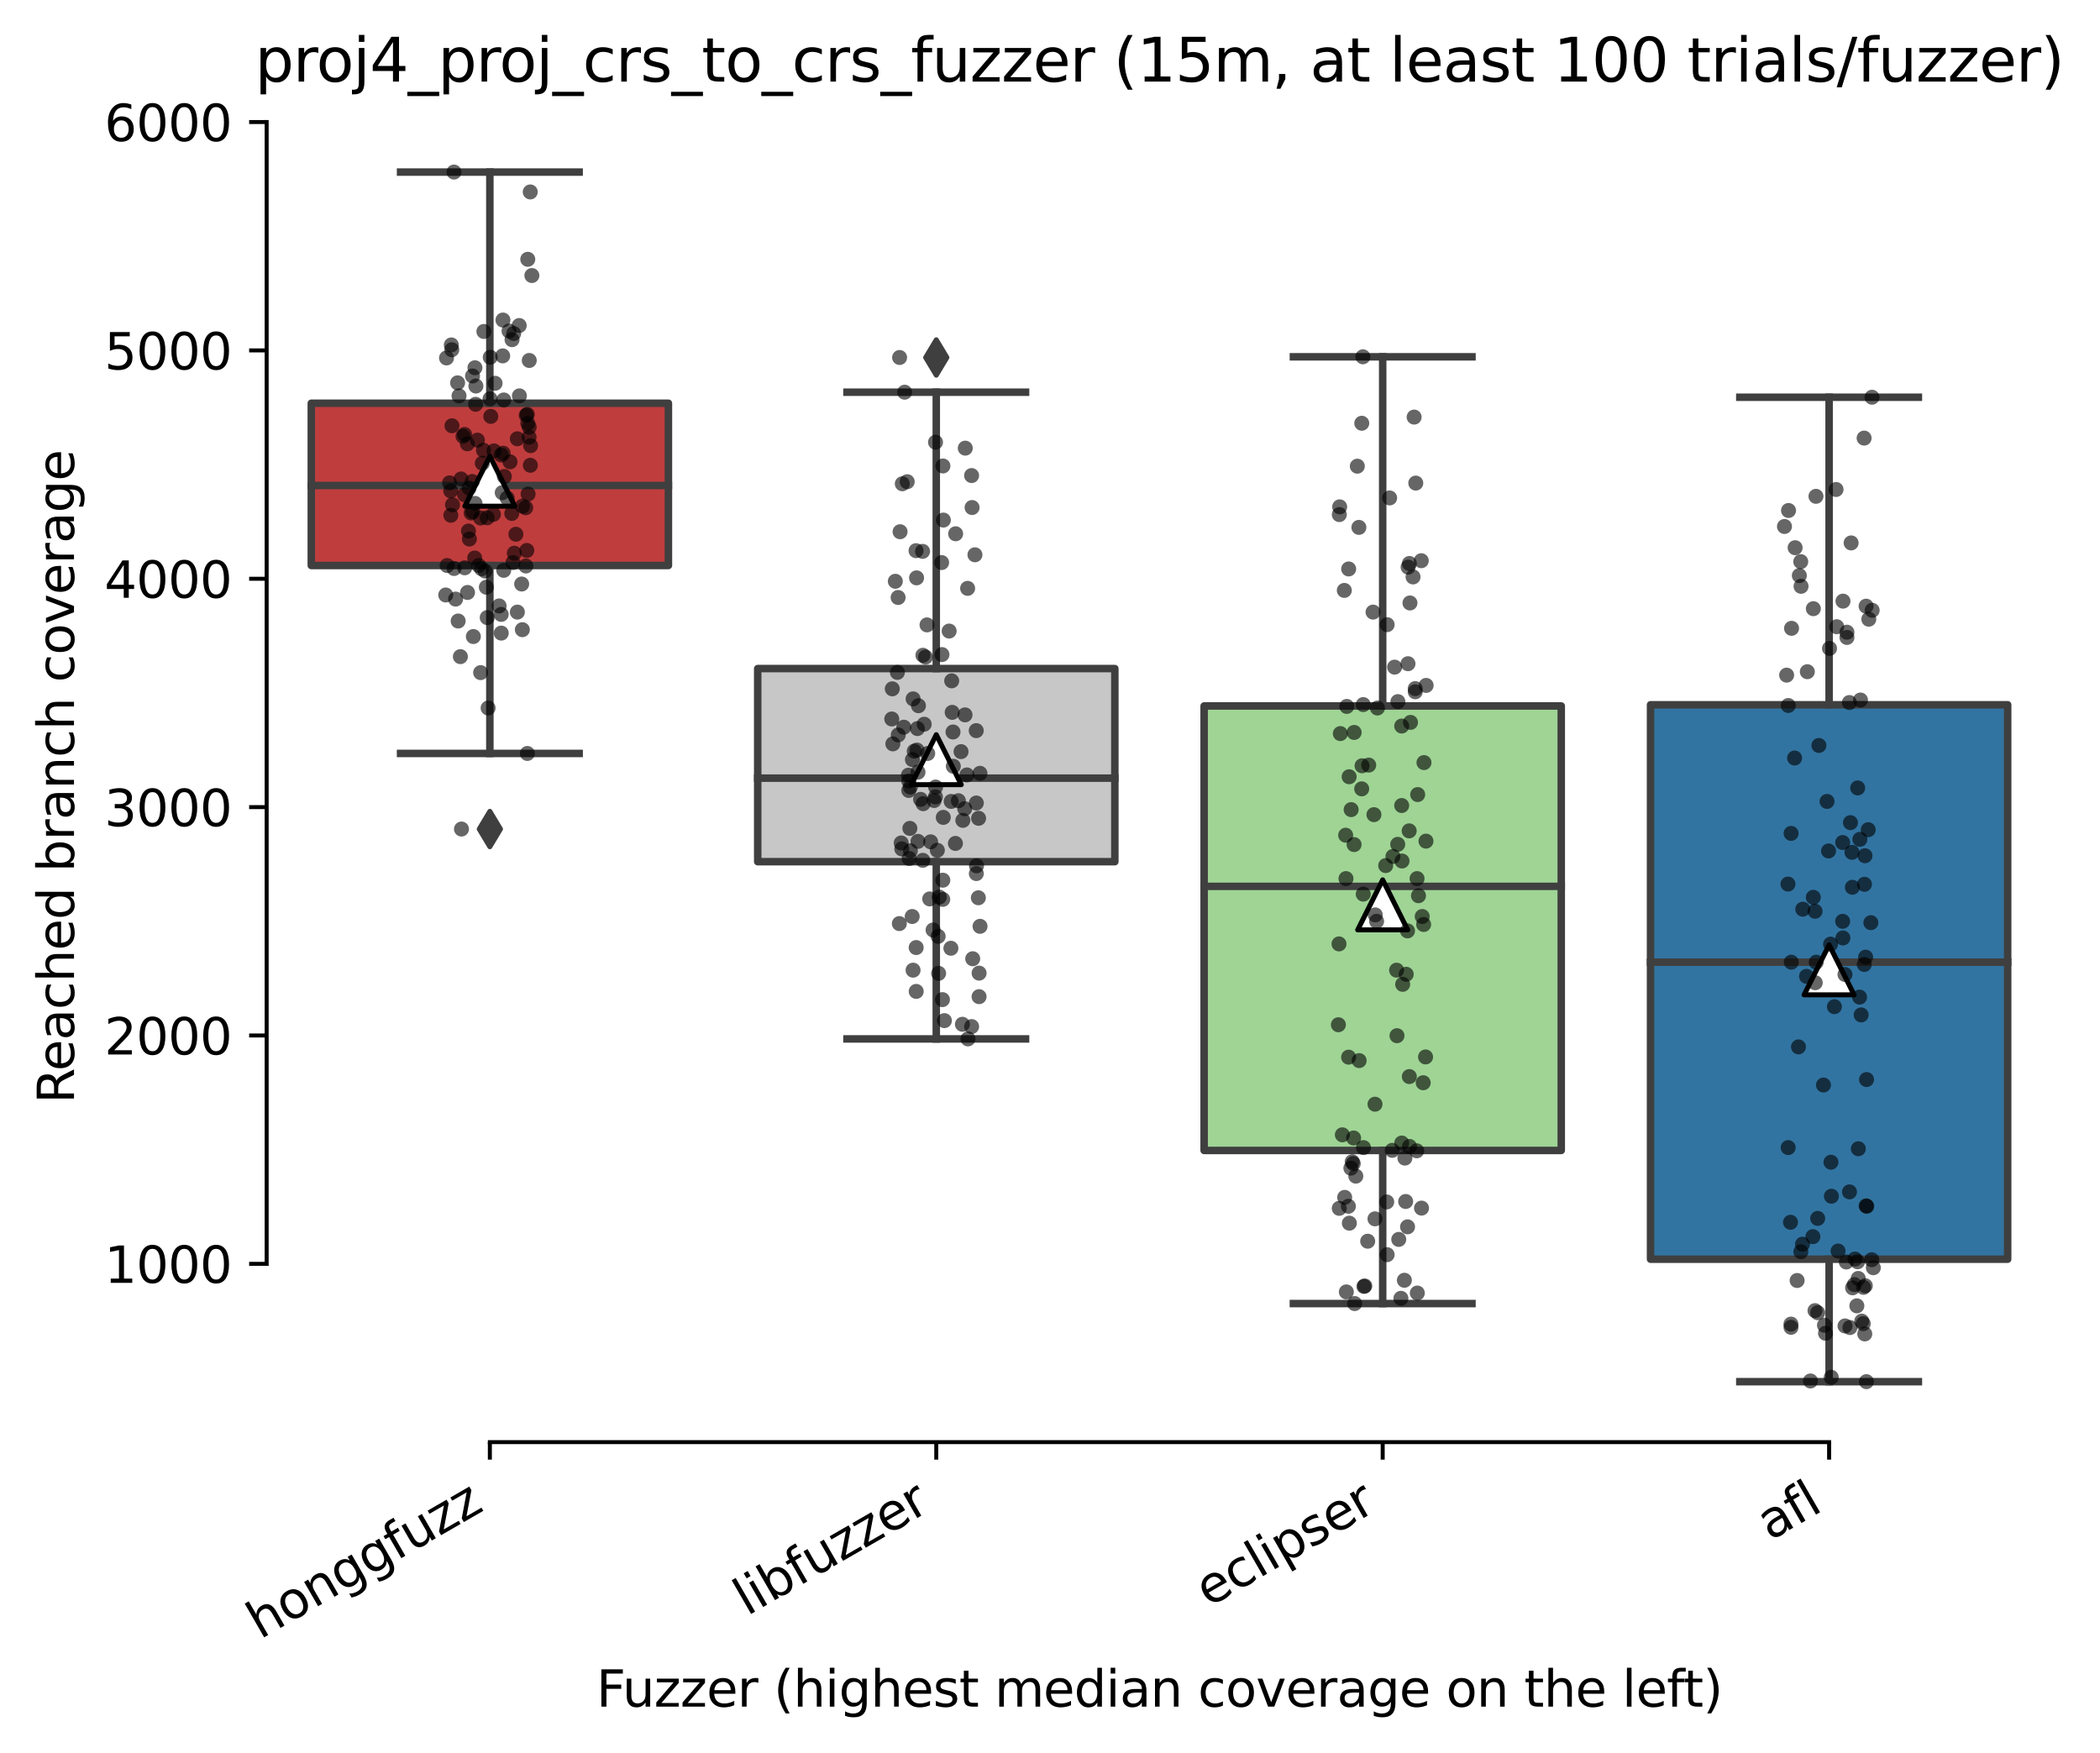 <?xml version="1.0" encoding="utf-8" standalone="no"?>
<!DOCTYPE svg PUBLIC "-//W3C//DTD SVG 1.1//EN"
  "http://www.w3.org/Graphics/SVG/1.1/DTD/svg11.dtd">
<svg xmlns:xlink="http://www.w3.org/1999/xlink" width="419.985pt" height="350.612pt" viewBox="0 0 419.985 350.612" xmlns="http://www.w3.org/2000/svg" version="1.1">
 <defs>
  <style type="text/css">*{stroke-linejoin: round; stroke-linecap: butt}</style>
 </defs>
 <g id="figure_1">
  <g id="patch_1">
   <path d="M 0 350.612 
L 419.985 350.612 
L 419.985 0 
L 0 0 
z
" style="fill: #ffffff"/>
  </g>
  <g id="axes_1">
   <g id="patch_2">
    <path d="M 53.328 288.43 
L 410.448 288.43 
L 410.448 22.318 
L 53.328 22.318 
z
" style="fill: #ffffff"/>
   </g>
   <g id="patch_3">
    <path d="M 62.256 113.105 
L 133.68 113.105 
L 133.68 80.645 
L 62.256 80.645 
L 62.256 113.105 
z
" clip-path="url(#p3be06e1aa9)" style="fill: #c03d3e; stroke: #3f3f3f; stroke-width: 1.5; stroke-linejoin: miter"/>
   </g>
   <g id="patch_4">
    <path d="M 151.536 172.341 
L 222.96 172.341 
L 222.96 133.715 
L 151.536 133.715 
L 151.536 172.341 
z
" clip-path="url(#p3be06e1aa9)" style="fill: #c7c7c7; stroke: #3f3f3f; stroke-width: 1.5; stroke-linejoin: miter"/>
   </g>
   <g id="patch_5">
    <path d="M 240.816 230.092 
L 312.24 230.092 
L 312.24 141.193 
L 240.816 141.193 
L 240.816 230.092 
z
" clip-path="url(#p3be06e1aa9)" style="fill: #9fd495; stroke: #3f3f3f; stroke-width: 1.5; stroke-linejoin: miter"/>
   </g>
   <g id="patch_6">
    <path d="M 330.096 251.843 
L 401.52 251.843 
L 401.52 140.953 
L 330.096 140.953 
L 330.096 251.843 
z
" clip-path="url(#p3be06e1aa9)" style="fill: #3274a1; stroke: #3f3f3f; stroke-width: 1.5; stroke-linejoin: miter"/>
   </g>
   <g id="matplotlib.axis_1">
    <g id="xtick_1">
     <g id="line2d_1">
      <defs>
       <path id="m10367be930" d="M 0 0 
L 0 3.5 
" style="stroke: #000000; stroke-width: 0.8"/>
      </defs>
      <g>
       <use xlink:href="#m10367be930" x="97.968" y="288.43" style="stroke: #000000; stroke-width: 0.8"/>
      </g>
     </g>
     <g id="text_1">
      <!-- honggfuzz -->
      <g transform="translate(52.029 327.933) rotate(-30) scale(0.1 -0.1)">
       <defs>
        <path id="DejaVuSans-68" d="M 3513 2113 
L 3513 0 
L 2938 0 
L 2938 2094 
Q 2938 2591 2744 2837 
Q 2550 3084 2163 3084 
Q 1697 3084 1428 2787 
Q 1159 2491 1159 1978 
L 1159 0 
L 581 0 
L 581 4863 
L 1159 4863 
L 1159 2956 
Q 1366 3272 1645 3428 
Q 1925 3584 2291 3584 
Q 2894 3584 3203 3211 
Q 3513 2838 3513 2113 
z
" transform="scale(0.016)"/>
        <path id="DejaVuSans-6f" d="M 1959 3097 
Q 1497 3097 1228 2736 
Q 959 2375 959 1747 
Q 959 1119 1226 758 
Q 1494 397 1959 397 
Q 2419 397 2687 759 
Q 2956 1122 2956 1747 
Q 2956 2369 2687 2733 
Q 2419 3097 1959 3097 
z
M 1959 3584 
Q 2709 3584 3137 3096 
Q 3566 2609 3566 1747 
Q 3566 888 3137 398 
Q 2709 -91 1959 -91 
Q 1206 -91 779 398 
Q 353 888 353 1747 
Q 353 2609 779 3096 
Q 1206 3584 1959 3584 
z
" transform="scale(0.016)"/>
        <path id="DejaVuSans-6e" d="M 3513 2113 
L 3513 0 
L 2938 0 
L 2938 2094 
Q 2938 2591 2744 2837 
Q 2550 3084 2163 3084 
Q 1697 3084 1428 2787 
Q 1159 2491 1159 1978 
L 1159 0 
L 581 0 
L 581 3500 
L 1159 3500 
L 1159 2956 
Q 1366 3272 1645 3428 
Q 1925 3584 2291 3584 
Q 2894 3584 3203 3211 
Q 3513 2838 3513 2113 
z
" transform="scale(0.016)"/>
        <path id="DejaVuSans-67" d="M 2906 1791 
Q 2906 2416 2648 2759 
Q 2391 3103 1925 3103 
Q 1463 3103 1205 2759 
Q 947 2416 947 1791 
Q 947 1169 1205 825 
Q 1463 481 1925 481 
Q 2391 481 2648 825 
Q 2906 1169 2906 1791 
z
M 3481 434 
Q 3481 -459 3084 -895 
Q 2688 -1331 1869 -1331 
Q 1566 -1331 1297 -1286 
Q 1028 -1241 775 -1147 
L 775 -588 
Q 1028 -725 1275 -790 
Q 1522 -856 1778 -856 
Q 2344 -856 2625 -561 
Q 2906 -266 2906 331 
L 2906 616 
Q 2728 306 2450 153 
Q 2172 0 1784 0 
Q 1141 0 747 490 
Q 353 981 353 1791 
Q 353 2603 747 3093 
Q 1141 3584 1784 3584 
Q 2172 3584 2450 3431 
Q 2728 3278 2906 2969 
L 2906 3500 
L 3481 3500 
L 3481 434 
z
" transform="scale(0.016)"/>
        <path id="DejaVuSans-66" d="M 2375 4863 
L 2375 4384 
L 1825 4384 
Q 1516 4384 1395 4259 
Q 1275 4134 1275 3809 
L 1275 3500 
L 2222 3500 
L 2222 3053 
L 1275 3053 
L 1275 0 
L 697 0 
L 697 3053 
L 147 3053 
L 147 3500 
L 697 3500 
L 697 3744 
Q 697 4328 969 4595 
Q 1241 4863 1831 4863 
L 2375 4863 
z
" transform="scale(0.016)"/>
        <path id="DejaVuSans-75" d="M 544 1381 
L 544 3500 
L 1119 3500 
L 1119 1403 
Q 1119 906 1312 657 
Q 1506 409 1894 409 
Q 2359 409 2629 706 
Q 2900 1003 2900 1516 
L 2900 3500 
L 3475 3500 
L 3475 0 
L 2900 0 
L 2900 538 
Q 2691 219 2414 64 
Q 2138 -91 1772 -91 
Q 1169 -91 856 284 
Q 544 659 544 1381 
z
M 1991 3584 
L 1991 3584 
z
" transform="scale(0.016)"/>
        <path id="DejaVuSans-7a" d="M 353 3500 
L 3084 3500 
L 3084 2975 
L 922 459 
L 3084 459 
L 3084 0 
L 275 0 
L 275 525 
L 2438 3041 
L 353 3041 
L 353 3500 
z
" transform="scale(0.016)"/>
       </defs>
       <use xlink:href="#DejaVuSans-68"/>
       <use xlink:href="#DejaVuSans-6f" x="63.379"/>
       <use xlink:href="#DejaVuSans-6e" x="124.561"/>
       <use xlink:href="#DejaVuSans-67" x="187.939"/>
       <use xlink:href="#DejaVuSans-67" x="251.416"/>
       <use xlink:href="#DejaVuSans-66" x="314.893"/>
       <use xlink:href="#DejaVuSans-75" x="350.098"/>
       <use xlink:href="#DejaVuSans-7a" x="413.477"/>
       <use xlink:href="#DejaVuSans-7a" x="465.967"/>
      </g>
     </g>
    </g>
    <g id="xtick_2">
     <g id="line2d_2">
      <g>
       <use xlink:href="#m10367be930" x="187.248" y="288.43" style="stroke: #000000; stroke-width: 0.8"/>
      </g>
     </g>
     <g id="text_2">
      <!-- libfuzzer -->
      <g transform="translate(149.382 323.272) rotate(-30) scale(0.1 -0.1)">
       <defs>
        <path id="DejaVuSans-6c" d="M 603 4863 
L 1178 4863 
L 1178 0 
L 603 0 
L 603 4863 
z
" transform="scale(0.016)"/>
        <path id="DejaVuSans-69" d="M 603 3500 
L 1178 3500 
L 1178 0 
L 603 0 
L 603 3500 
z
M 603 4863 
L 1178 4863 
L 1178 4134 
L 603 4134 
L 603 4863 
z
" transform="scale(0.016)"/>
        <path id="DejaVuSans-62" d="M 3116 1747 
Q 3116 2381 2855 2742 
Q 2594 3103 2138 3103 
Q 1681 3103 1420 2742 
Q 1159 2381 1159 1747 
Q 1159 1113 1420 752 
Q 1681 391 2138 391 
Q 2594 391 2855 752 
Q 3116 1113 3116 1747 
z
M 1159 2969 
Q 1341 3281 1617 3432 
Q 1894 3584 2278 3584 
Q 2916 3584 3314 3078 
Q 3713 2572 3713 1747 
Q 3713 922 3314 415 
Q 2916 -91 2278 -91 
Q 1894 -91 1617 61 
Q 1341 213 1159 525 
L 1159 0 
L 581 0 
L 581 4863 
L 1159 4863 
L 1159 2969 
z
" transform="scale(0.016)"/>
        <path id="DejaVuSans-65" d="M 3597 1894 
L 3597 1613 
L 953 1613 
Q 991 1019 1311 708 
Q 1631 397 2203 397 
Q 2534 397 2845 478 
Q 3156 559 3463 722 
L 3463 178 
Q 3153 47 2828 -22 
Q 2503 -91 2169 -91 
Q 1331 -91 842 396 
Q 353 884 353 1716 
Q 353 2575 817 3079 
Q 1281 3584 2069 3584 
Q 2775 3584 3186 3129 
Q 3597 2675 3597 1894 
z
M 3022 2063 
Q 3016 2534 2758 2815 
Q 2500 3097 2075 3097 
Q 1594 3097 1305 2825 
Q 1016 2553 972 2059 
L 3022 2063 
z
" transform="scale(0.016)"/>
        <path id="DejaVuSans-72" d="M 2631 2963 
Q 2534 3019 2420 3045 
Q 2306 3072 2169 3072 
Q 1681 3072 1420 2755 
Q 1159 2438 1159 1844 
L 1159 0 
L 581 0 
L 581 3500 
L 1159 3500 
L 1159 2956 
Q 1341 3275 1631 3429 
Q 1922 3584 2338 3584 
Q 2397 3584 2469 3576 
Q 2541 3569 2628 3553 
L 2631 2963 
z
" transform="scale(0.016)"/>
       </defs>
       <use xlink:href="#DejaVuSans-6c"/>
       <use xlink:href="#DejaVuSans-69" x="27.783"/>
       <use xlink:href="#DejaVuSans-62" x="55.566"/>
       <use xlink:href="#DejaVuSans-66" x="119.043"/>
       <use xlink:href="#DejaVuSans-75" x="154.248"/>
       <use xlink:href="#DejaVuSans-7a" x="217.627"/>
       <use xlink:href="#DejaVuSans-7a" x="270.117"/>
       <use xlink:href="#DejaVuSans-65" x="322.607"/>
       <use xlink:href="#DejaVuSans-72" x="384.131"/>
      </g>
     </g>
    </g>
    <g id="xtick_3">
     <g id="line2d_3">
      <g>
       <use xlink:href="#m10367be930" x="276.528" y="288.43" style="stroke: #000000; stroke-width: 0.8"/>
      </g>
     </g>
     <g id="text_3">
      <!-- eclipser -->
      <g transform="translate(241.688 321.525) rotate(-30) scale(0.1 -0.1)">
       <defs>
        <path id="DejaVuSans-63" d="M 3122 3366 
L 3122 2828 
Q 2878 2963 2633 3030 
Q 2388 3097 2138 3097 
Q 1578 3097 1268 2742 
Q 959 2388 959 1747 
Q 959 1106 1268 751 
Q 1578 397 2138 397 
Q 2388 397 2633 464 
Q 2878 531 3122 666 
L 3122 134 
Q 2881 22 2623 -34 
Q 2366 -91 2075 -91 
Q 1284 -91 818 406 
Q 353 903 353 1747 
Q 353 2603 823 3093 
Q 1294 3584 2113 3584 
Q 2378 3584 2631 3529 
Q 2884 3475 3122 3366 
z
" transform="scale(0.016)"/>
        <path id="DejaVuSans-70" d="M 1159 525 
L 1159 -1331 
L 581 -1331 
L 581 3500 
L 1159 3500 
L 1159 2969 
Q 1341 3281 1617 3432 
Q 1894 3584 2278 3584 
Q 2916 3584 3314 3078 
Q 3713 2572 3713 1747 
Q 3713 922 3314 415 
Q 2916 -91 2278 -91 
Q 1894 -91 1617 61 
Q 1341 213 1159 525 
z
M 3116 1747 
Q 3116 2381 2855 2742 
Q 2594 3103 2138 3103 
Q 1681 3103 1420 2742 
Q 1159 2381 1159 1747 
Q 1159 1113 1420 752 
Q 1681 391 2138 391 
Q 2594 391 2855 752 
Q 3116 1113 3116 1747 
z
" transform="scale(0.016)"/>
        <path id="DejaVuSans-73" d="M 2834 3397 
L 2834 2853 
Q 2591 2978 2328 3040 
Q 2066 3103 1784 3103 
Q 1356 3103 1142 2972 
Q 928 2841 928 2578 
Q 928 2378 1081 2264 
Q 1234 2150 1697 2047 
L 1894 2003 
Q 2506 1872 2764 1633 
Q 3022 1394 3022 966 
Q 3022 478 2636 193 
Q 2250 -91 1575 -91 
Q 1294 -91 989 -36 
Q 684 19 347 128 
L 347 722 
Q 666 556 975 473 
Q 1284 391 1588 391 
Q 1994 391 2212 530 
Q 2431 669 2431 922 
Q 2431 1156 2273 1281 
Q 2116 1406 1581 1522 
L 1381 1569 
Q 847 1681 609 1914 
Q 372 2147 372 2553 
Q 372 3047 722 3315 
Q 1072 3584 1716 3584 
Q 2034 3584 2315 3537 
Q 2597 3491 2834 3397 
z
" transform="scale(0.016)"/>
       </defs>
       <use xlink:href="#DejaVuSans-65"/>
       <use xlink:href="#DejaVuSans-63" x="61.523"/>
       <use xlink:href="#DejaVuSans-6c" x="116.504"/>
       <use xlink:href="#DejaVuSans-69" x="144.287"/>
       <use xlink:href="#DejaVuSans-70" x="172.07"/>
       <use xlink:href="#DejaVuSans-73" x="235.547"/>
       <use xlink:href="#DejaVuSans-65" x="287.646"/>
       <use xlink:href="#DejaVuSans-72" x="349.17"/>
      </g>
     </g>
    </g>
    <g id="xtick_4">
     <g id="line2d_4">
      <g>
       <use xlink:href="#m10367be930" x="365.808" y="288.43" style="stroke: #000000; stroke-width: 0.8"/>
      </g>
     </g>
     <g id="text_4">
      <!-- afl -->
      <g transform="translate(354.007 308.224) rotate(-30) scale(0.1 -0.1)">
       <defs>
        <path id="DejaVuSans-61" d="M 2194 1759 
Q 1497 1759 1228 1600 
Q 959 1441 959 1056 
Q 959 750 1161 570 
Q 1363 391 1709 391 
Q 2188 391 2477 730 
Q 2766 1069 2766 1631 
L 2766 1759 
L 2194 1759 
z
M 3341 1997 
L 3341 0 
L 2766 0 
L 2766 531 
Q 2569 213 2275 61 
Q 1981 -91 1556 -91 
Q 1019 -91 701 211 
Q 384 513 384 1019 
Q 384 1609 779 1909 
Q 1175 2209 1959 2209 
L 2766 2209 
L 2766 2266 
Q 2766 2663 2505 2880 
Q 2244 3097 1772 3097 
Q 1472 3097 1187 3025 
Q 903 2953 641 2809 
L 641 3341 
Q 956 3463 1253 3523 
Q 1550 3584 1831 3584 
Q 2591 3584 2966 3190 
Q 3341 2797 3341 1997 
z
" transform="scale(0.016)"/>
       </defs>
       <use xlink:href="#DejaVuSans-61"/>
       <use xlink:href="#DejaVuSans-66" x="61.279"/>
       <use xlink:href="#DejaVuSans-6c" x="96.484"/>
      </g>
     </g>
    </g>
    <g id="text_5">
     <!-- Fuzzer (highest median coverage on the left) -->
     <g transform="translate(119.27 341.333) scale(0.1 -0.1)">
      <defs>
       <path id="DejaVuSans-46" d="M 628 4666 
L 3309 4666 
L 3309 4134 
L 1259 4134 
L 1259 2759 
L 3109 2759 
L 3109 2228 
L 1259 2228 
L 1259 0 
L 628 0 
L 628 4666 
z
" transform="scale(0.016)"/>
       <path id="DejaVuSans-20" transform="scale(0.016)"/>
       <path id="DejaVuSans-28" d="M 1984 4856 
Q 1566 4138 1362 3434 
Q 1159 2731 1159 2009 
Q 1159 1288 1364 580 
Q 1569 -128 1984 -844 
L 1484 -844 
Q 1016 -109 783 600 
Q 550 1309 550 2009 
Q 550 2706 781 3412 
Q 1013 4119 1484 4856 
L 1984 4856 
z
" transform="scale(0.016)"/>
       <path id="DejaVuSans-74" d="M 1172 4494 
L 1172 3500 
L 2356 3500 
L 2356 3053 
L 1172 3053 
L 1172 1153 
Q 1172 725 1289 603 
Q 1406 481 1766 481 
L 2356 481 
L 2356 0 
L 1766 0 
Q 1100 0 847 248 
Q 594 497 594 1153 
L 594 3053 
L 172 3053 
L 172 3500 
L 594 3500 
L 594 4494 
L 1172 4494 
z
" transform="scale(0.016)"/>
       <path id="DejaVuSans-6d" d="M 3328 2828 
Q 3544 3216 3844 3400 
Q 4144 3584 4550 3584 
Q 5097 3584 5394 3201 
Q 5691 2819 5691 2113 
L 5691 0 
L 5113 0 
L 5113 2094 
Q 5113 2597 4934 2840 
Q 4756 3084 4391 3084 
Q 3944 3084 3684 2787 
Q 3425 2491 3425 1978 
L 3425 0 
L 2847 0 
L 2847 2094 
Q 2847 2600 2669 2842 
Q 2491 3084 2119 3084 
Q 1678 3084 1418 2786 
Q 1159 2488 1159 1978 
L 1159 0 
L 581 0 
L 581 3500 
L 1159 3500 
L 1159 2956 
Q 1356 3278 1631 3431 
Q 1906 3584 2284 3584 
Q 2666 3584 2933 3390 
Q 3200 3197 3328 2828 
z
" transform="scale(0.016)"/>
       <path id="DejaVuSans-64" d="M 2906 2969 
L 2906 4863 
L 3481 4863 
L 3481 0 
L 2906 0 
L 2906 525 
Q 2725 213 2448 61 
Q 2172 -91 1784 -91 
Q 1150 -91 751 415 
Q 353 922 353 1747 
Q 353 2572 751 3078 
Q 1150 3584 1784 3584 
Q 2172 3584 2448 3432 
Q 2725 3281 2906 2969 
z
M 947 1747 
Q 947 1113 1208 752 
Q 1469 391 1925 391 
Q 2381 391 2643 752 
Q 2906 1113 2906 1747 
Q 2906 2381 2643 2742 
Q 2381 3103 1925 3103 
Q 1469 3103 1208 2742 
Q 947 2381 947 1747 
z
" transform="scale(0.016)"/>
       <path id="DejaVuSans-76" d="M 191 3500 
L 800 3500 
L 1894 563 
L 2988 3500 
L 3597 3500 
L 2284 0 
L 1503 0 
L 191 3500 
z
" transform="scale(0.016)"/>
       <path id="DejaVuSans-29" d="M 513 4856 
L 1013 4856 
Q 1481 4119 1714 3412 
Q 1947 2706 1947 2009 
Q 1947 1309 1714 600 
Q 1481 -109 1013 -844 
L 513 -844 
Q 928 -128 1133 580 
Q 1338 1288 1338 2009 
Q 1338 2731 1133 3434 
Q 928 4138 513 4856 
z
" transform="scale(0.016)"/>
      </defs>
      <use xlink:href="#DejaVuSans-46"/>
      <use xlink:href="#DejaVuSans-75" x="52.02"/>
      <use xlink:href="#DejaVuSans-7a" x="115.398"/>
      <use xlink:href="#DejaVuSans-7a" x="167.889"/>
      <use xlink:href="#DejaVuSans-65" x="220.379"/>
      <use xlink:href="#DejaVuSans-72" x="281.902"/>
      <use xlink:href="#DejaVuSans-20" x="323.016"/>
      <use xlink:href="#DejaVuSans-28" x="354.803"/>
      <use xlink:href="#DejaVuSans-68" x="393.816"/>
      <use xlink:href="#DejaVuSans-69" x="457.195"/>
      <use xlink:href="#DejaVuSans-67" x="484.979"/>
      <use xlink:href="#DejaVuSans-68" x="548.455"/>
      <use xlink:href="#DejaVuSans-65" x="611.834"/>
      <use xlink:href="#DejaVuSans-73" x="673.357"/>
      <use xlink:href="#DejaVuSans-74" x="725.457"/>
      <use xlink:href="#DejaVuSans-20" x="764.666"/>
      <use xlink:href="#DejaVuSans-6d" x="796.453"/>
      <use xlink:href="#DejaVuSans-65" x="893.865"/>
      <use xlink:href="#DejaVuSans-64" x="955.389"/>
      <use xlink:href="#DejaVuSans-69" x="1018.865"/>
      <use xlink:href="#DejaVuSans-61" x="1046.648"/>
      <use xlink:href="#DejaVuSans-6e" x="1107.928"/>
      <use xlink:href="#DejaVuSans-20" x="1171.307"/>
      <use xlink:href="#DejaVuSans-63" x="1203.094"/>
      <use xlink:href="#DejaVuSans-6f" x="1258.074"/>
      <use xlink:href="#DejaVuSans-76" x="1319.256"/>
      <use xlink:href="#DejaVuSans-65" x="1378.436"/>
      <use xlink:href="#DejaVuSans-72" x="1439.959"/>
      <use xlink:href="#DejaVuSans-61" x="1481.072"/>
      <use xlink:href="#DejaVuSans-67" x="1542.352"/>
      <use xlink:href="#DejaVuSans-65" x="1605.828"/>
      <use xlink:href="#DejaVuSans-20" x="1667.352"/>
      <use xlink:href="#DejaVuSans-6f" x="1699.139"/>
      <use xlink:href="#DejaVuSans-6e" x="1760.32"/>
      <use xlink:href="#DejaVuSans-20" x="1823.699"/>
      <use xlink:href="#DejaVuSans-74" x="1855.486"/>
      <use xlink:href="#DejaVuSans-68" x="1894.695"/>
      <use xlink:href="#DejaVuSans-65" x="1958.074"/>
      <use xlink:href="#DejaVuSans-20" x="2019.598"/>
      <use xlink:href="#DejaVuSans-6c" x="2051.385"/>
      <use xlink:href="#DejaVuSans-65" x="2079.168"/>
      <use xlink:href="#DejaVuSans-66" x="2140.691"/>
      <use xlink:href="#DejaVuSans-74" x="2174.146"/>
      <use xlink:href="#DejaVuSans-29" x="2213.355"/>
     </g>
    </g>
   </g>
   <g id="matplotlib.axis_2">
    <g id="ytick_1">
     <g id="line2d_5">
      <defs>
       <path id="mb1a9cf5f41" d="M 0 0 
L -3.5 0 
" style="stroke: #000000; stroke-width: 0.8"/>
      </defs>
      <g>
       <use xlink:href="#mb1a9cf5f41" x="53.328" y="252.768" style="stroke: #000000; stroke-width: 0.8"/>
      </g>
     </g>
     <g id="text_6">
      <!-- 1000 -->
      <g transform="translate(20.878 256.567) scale(0.1 -0.1)">
       <defs>
        <path id="DejaVuSans-31" d="M 794 531 
L 1825 531 
L 1825 4091 
L 703 3866 
L 703 4441 
L 1819 4666 
L 2450 4666 
L 2450 531 
L 3481 531 
L 3481 0 
L 794 0 
L 794 531 
z
" transform="scale(0.016)"/>
        <path id="DejaVuSans-30" d="M 2034 4250 
Q 1547 4250 1301 3770 
Q 1056 3291 1056 2328 
Q 1056 1369 1301 889 
Q 1547 409 2034 409 
Q 2525 409 2770 889 
Q 3016 1369 3016 2328 
Q 3016 3291 2770 3770 
Q 2525 4250 2034 4250 
z
M 2034 4750 
Q 2819 4750 3233 4129 
Q 3647 3509 3647 2328 
Q 3647 1150 3233 529 
Q 2819 -91 2034 -91 
Q 1250 -91 836 529 
Q 422 1150 422 2328 
Q 422 3509 836 4129 
Q 1250 4750 2034 4750 
z
" transform="scale(0.016)"/>
       </defs>
       <use xlink:href="#DejaVuSans-31"/>
       <use xlink:href="#DejaVuSans-30" x="63.623"/>
       <use xlink:href="#DejaVuSans-30" x="127.246"/>
       <use xlink:href="#DejaVuSans-30" x="190.869"/>
      </g>
     </g>
    </g>
    <g id="ytick_2">
     <g id="line2d_6">
      <g>
       <use xlink:href="#mb1a9cf5f41" x="53.328" y="207.097" style="stroke: #000000; stroke-width: 0.8"/>
      </g>
     </g>
     <g id="text_7">
      <!-- 2000 -->
      <g transform="translate(20.878 210.896) scale(0.1 -0.1)">
       <defs>
        <path id="DejaVuSans-32" d="M 1228 531 
L 3431 531 
L 3431 0 
L 469 0 
L 469 531 
Q 828 903 1448 1529 
Q 2069 2156 2228 2338 
Q 2531 2678 2651 2914 
Q 2772 3150 2772 3378 
Q 2772 3750 2511 3984 
Q 2250 4219 1831 4219 
Q 1534 4219 1204 4116 
Q 875 4013 500 3803 
L 500 4441 
Q 881 4594 1212 4672 
Q 1544 4750 1819 4750 
Q 2544 4750 2975 4387 
Q 3406 4025 3406 3419 
Q 3406 3131 3298 2873 
Q 3191 2616 2906 2266 
Q 2828 2175 2409 1742 
Q 1991 1309 1228 531 
z
" transform="scale(0.016)"/>
       </defs>
       <use xlink:href="#DejaVuSans-32"/>
       <use xlink:href="#DejaVuSans-30" x="63.623"/>
       <use xlink:href="#DejaVuSans-30" x="127.246"/>
       <use xlink:href="#DejaVuSans-30" x="190.869"/>
      </g>
     </g>
    </g>
    <g id="ytick_3">
     <g id="line2d_7">
      <g>
       <use xlink:href="#mb1a9cf5f41" x="53.328" y="161.426" style="stroke: #000000; stroke-width: 0.8"/>
      </g>
     </g>
     <g id="text_8">
      <!-- 3000 -->
      <g transform="translate(20.878 165.225) scale(0.1 -0.1)">
       <defs>
        <path id="DejaVuSans-33" d="M 2597 2516 
Q 3050 2419 3304 2112 
Q 3559 1806 3559 1356 
Q 3559 666 3084 287 
Q 2609 -91 1734 -91 
Q 1441 -91 1130 -33 
Q 819 25 488 141 
L 488 750 
Q 750 597 1062 519 
Q 1375 441 1716 441 
Q 2309 441 2620 675 
Q 2931 909 2931 1356 
Q 2931 1769 2642 2001 
Q 2353 2234 1838 2234 
L 1294 2234 
L 1294 2753 
L 1863 2753 
Q 2328 2753 2575 2939 
Q 2822 3125 2822 3475 
Q 2822 3834 2567 4026 
Q 2313 4219 1838 4219 
Q 1578 4219 1281 4162 
Q 984 4106 628 3988 
L 628 4550 
Q 988 4650 1302 4700 
Q 1616 4750 1894 4750 
Q 2613 4750 3031 4423 
Q 3450 4097 3450 3541 
Q 3450 3153 3228 2886 
Q 3006 2619 2597 2516 
z
" transform="scale(0.016)"/>
       </defs>
       <use xlink:href="#DejaVuSans-33"/>
       <use xlink:href="#DejaVuSans-30" x="63.623"/>
       <use xlink:href="#DejaVuSans-30" x="127.246"/>
       <use xlink:href="#DejaVuSans-30" x="190.869"/>
      </g>
     </g>
    </g>
    <g id="ytick_4">
     <g id="line2d_8">
      <g>
       <use xlink:href="#mb1a9cf5f41" x="53.328" y="115.754" style="stroke: #000000; stroke-width: 0.8"/>
      </g>
     </g>
     <g id="text_9">
      <!-- 4000 -->
      <g transform="translate(20.878 119.554) scale(0.1 -0.1)">
       <defs>
        <path id="DejaVuSans-34" d="M 2419 4116 
L 825 1625 
L 2419 1625 
L 2419 4116 
z
M 2253 4666 
L 3047 4666 
L 3047 1625 
L 3713 1625 
L 3713 1100 
L 3047 1100 
L 3047 0 
L 2419 0 
L 2419 1100 
L 313 1100 
L 313 1709 
L 2253 4666 
z
" transform="scale(0.016)"/>
       </defs>
       <use xlink:href="#DejaVuSans-34"/>
       <use xlink:href="#DejaVuSans-30" x="63.623"/>
       <use xlink:href="#DejaVuSans-30" x="127.246"/>
       <use xlink:href="#DejaVuSans-30" x="190.869"/>
      </g>
     </g>
    </g>
    <g id="ytick_5">
     <g id="line2d_9">
      <g>
       <use xlink:href="#mb1a9cf5f41" x="53.328" y="70.083" style="stroke: #000000; stroke-width: 0.8"/>
      </g>
     </g>
     <g id="text_10">
      <!-- 5000 -->
      <g transform="translate(20.878 73.882) scale(0.1 -0.1)">
       <defs>
        <path id="DejaVuSans-35" d="M 691 4666 
L 3169 4666 
L 3169 4134 
L 1269 4134 
L 1269 2991 
Q 1406 3038 1543 3061 
Q 1681 3084 1819 3084 
Q 2600 3084 3056 2656 
Q 3513 2228 3513 1497 
Q 3513 744 3044 326 
Q 2575 -91 1722 -91 
Q 1428 -91 1123 -41 
Q 819 9 494 109 
L 494 744 
Q 775 591 1075 516 
Q 1375 441 1709 441 
Q 2250 441 2565 725 
Q 2881 1009 2881 1497 
Q 2881 1984 2565 2268 
Q 2250 2553 1709 2553 
Q 1456 2553 1204 2497 
Q 953 2441 691 2322 
L 691 4666 
z
" transform="scale(0.016)"/>
       </defs>
       <use xlink:href="#DejaVuSans-35"/>
       <use xlink:href="#DejaVuSans-30" x="63.623"/>
       <use xlink:href="#DejaVuSans-30" x="127.246"/>
       <use xlink:href="#DejaVuSans-30" x="190.869"/>
      </g>
     </g>
    </g>
    <g id="ytick_6">
     <g id="line2d_10">
      <g>
       <use xlink:href="#mb1a9cf5f41" x="53.328" y="24.412" style="stroke: #000000; stroke-width: 0.8"/>
      </g>
     </g>
     <g id="text_11">
      <!-- 6000 -->
      <g transform="translate(20.878 28.211) scale(0.1 -0.1)">
       <defs>
        <path id="DejaVuSans-36" d="M 2113 2584 
Q 1688 2584 1439 2293 
Q 1191 2003 1191 1497 
Q 1191 994 1439 701 
Q 1688 409 2113 409 
Q 2538 409 2786 701 
Q 3034 994 3034 1497 
Q 3034 2003 2786 2293 
Q 2538 2584 2113 2584 
z
M 3366 4563 
L 3366 3988 
Q 3128 4100 2886 4159 
Q 2644 4219 2406 4219 
Q 1781 4219 1451 3797 
Q 1122 3375 1075 2522 
Q 1259 2794 1537 2939 
Q 1816 3084 2150 3084 
Q 2853 3084 3261 2657 
Q 3669 2231 3669 1497 
Q 3669 778 3244 343 
Q 2819 -91 2113 -91 
Q 1303 -91 875 529 
Q 447 1150 447 2328 
Q 447 3434 972 4092 
Q 1497 4750 2381 4750 
Q 2619 4750 2861 4703 
Q 3103 4656 3366 4563 
z
" transform="scale(0.016)"/>
       </defs>
       <use xlink:href="#DejaVuSans-36"/>
       <use xlink:href="#DejaVuSans-30" x="63.623"/>
       <use xlink:href="#DejaVuSans-30" x="127.246"/>
       <use xlink:href="#DejaVuSans-30" x="190.869"/>
      </g>
     </g>
    </g>
    <g id="text_12">
     <!-- Reached branch coverage -->
     <g transform="translate(14.798 220.706) rotate(-90) scale(0.1 -0.1)">
      <defs>
       <path id="DejaVuSans-52" d="M 2841 2188 
Q 3044 2119 3236 1894 
Q 3428 1669 3622 1275 
L 4263 0 
L 3584 0 
L 2988 1197 
Q 2756 1666 2539 1819 
Q 2322 1972 1947 1972 
L 1259 1972 
L 1259 0 
L 628 0 
L 628 4666 
L 2053 4666 
Q 2853 4666 3247 4331 
Q 3641 3997 3641 3322 
Q 3641 2881 3436 2590 
Q 3231 2300 2841 2188 
z
M 1259 4147 
L 1259 2491 
L 2053 2491 
Q 2509 2491 2742 2702 
Q 2975 2913 2975 3322 
Q 2975 3731 2742 3939 
Q 2509 4147 2053 4147 
L 1259 4147 
z
" transform="scale(0.016)"/>
      </defs>
      <use xlink:href="#DejaVuSans-52"/>
      <use xlink:href="#DejaVuSans-65" x="64.982"/>
      <use xlink:href="#DejaVuSans-61" x="126.506"/>
      <use xlink:href="#DejaVuSans-63" x="187.785"/>
      <use xlink:href="#DejaVuSans-68" x="242.766"/>
      <use xlink:href="#DejaVuSans-65" x="306.145"/>
      <use xlink:href="#DejaVuSans-64" x="367.668"/>
      <use xlink:href="#DejaVuSans-20" x="431.145"/>
      <use xlink:href="#DejaVuSans-62" x="462.932"/>
      <use xlink:href="#DejaVuSans-72" x="526.408"/>
      <use xlink:href="#DejaVuSans-61" x="567.521"/>
      <use xlink:href="#DejaVuSans-6e" x="628.801"/>
      <use xlink:href="#DejaVuSans-63" x="692.18"/>
      <use xlink:href="#DejaVuSans-68" x="747.16"/>
      <use xlink:href="#DejaVuSans-20" x="810.539"/>
      <use xlink:href="#DejaVuSans-63" x="842.326"/>
      <use xlink:href="#DejaVuSans-6f" x="897.307"/>
      <use xlink:href="#DejaVuSans-76" x="958.488"/>
      <use xlink:href="#DejaVuSans-65" x="1017.668"/>
      <use xlink:href="#DejaVuSans-72" x="1079.191"/>
      <use xlink:href="#DejaVuSans-61" x="1120.305"/>
      <use xlink:href="#DejaVuSans-67" x="1181.584"/>
      <use xlink:href="#DejaVuSans-65" x="1245.061"/>
     </g>
    </g>
   </g>
   <g id="line2d_11">
    <path d="M 97.968 113.105 
L 97.968 150.693 
" clip-path="url(#p3be06e1aa9)" style="fill: none; stroke: #3f3f3f; stroke-width: 1.5; stroke-linecap: square"/>
   </g>
   <g id="line2d_12">
    <path d="M 97.968 80.645 
L 97.968 34.414 
" clip-path="url(#p3be06e1aa9)" style="fill: none; stroke: #3f3f3f; stroke-width: 1.5; stroke-linecap: square"/>
   </g>
   <g id="line2d_13">
    <path d="M 80.112 150.693 
L 115.824 150.693 
" clip-path="url(#p3be06e1aa9)" style="fill: none; stroke: #3f3f3f; stroke-width: 1.5; stroke-linecap: square"/>
   </g>
   <g id="line2d_14">
    <path d="M 80.112 34.414 
L 115.824 34.414 
" clip-path="url(#p3be06e1aa9)" style="fill: none; stroke: #3f3f3f; stroke-width: 1.5; stroke-linecap: square"/>
   </g>
   <g id="line2d_15">
    <defs>
     <path id="mad793356c3" d="M -0 3.536 
L 2.121 0 
L -0 -3.536 
L -2.121 -0 
z
" style="stroke: #3f3f3f; stroke-linejoin: miter"/>
    </defs>
    <g clip-path="url(#p3be06e1aa9)">
     <use xlink:href="#mad793356c3" x="97.968" y="165.81" style="fill: #3f3f3f; stroke: #3f3f3f; stroke-linejoin: miter"/>
    </g>
   </g>
   <g id="line2d_16">
    <path d="M 187.248 172.341 
L 187.248 207.782 
" clip-path="url(#p3be06e1aa9)" style="fill: none; stroke: #3f3f3f; stroke-width: 1.5; stroke-linecap: square"/>
   </g>
   <g id="line2d_17">
    <path d="M 187.248 133.715 
L 187.248 78.441 
" clip-path="url(#p3be06e1aa9)" style="fill: none; stroke: #3f3f3f; stroke-width: 1.5; stroke-linecap: square"/>
   </g>
   <g id="line2d_18">
    <path d="M 169.392 207.782 
L 205.104 207.782 
" clip-path="url(#p3be06e1aa9)" style="fill: none; stroke: #3f3f3f; stroke-width: 1.5; stroke-linecap: square"/>
   </g>
   <g id="line2d_19">
    <path d="M 169.392 78.441 
L 205.104 78.441 
" clip-path="url(#p3be06e1aa9)" style="fill: none; stroke: #3f3f3f; stroke-width: 1.5; stroke-linecap: square"/>
   </g>
   <g id="line2d_20">
    <g clip-path="url(#p3be06e1aa9)">
     <use xlink:href="#mad793356c3" x="187.248" y="71.499" style="fill: #3f3f3f; stroke: #3f3f3f; stroke-linejoin: miter"/>
    </g>
   </g>
   <g id="line2d_21">
    <path d="M 276.528 230.092 
L 276.528 260.715 
" clip-path="url(#p3be06e1aa9)" style="fill: none; stroke: #3f3f3f; stroke-width: 1.5; stroke-linecap: square"/>
   </g>
   <g id="line2d_22">
    <path d="M 276.528 141.193 
L 276.528 71.362 
" clip-path="url(#p3be06e1aa9)" style="fill: none; stroke: #3f3f3f; stroke-width: 1.5; stroke-linecap: square"/>
   </g>
   <g id="line2d_23">
    <path d="M 258.672 260.715 
L 294.384 260.715 
" clip-path="url(#p3be06e1aa9)" style="fill: none; stroke: #3f3f3f; stroke-width: 1.5; stroke-linecap: square"/>
   </g>
   <g id="line2d_24">
    <path d="M 258.672 71.362 
L 294.384 71.362 
" clip-path="url(#p3be06e1aa9)" style="fill: none; stroke: #3f3f3f; stroke-width: 1.5; stroke-linecap: square"/>
   </g>
   <g id="line2d_25"/>
   <g id="line2d_26">
    <path d="M 365.808 251.843 
L 365.808 276.334 
" clip-path="url(#p3be06e1aa9)" style="fill: none; stroke: #3f3f3f; stroke-width: 1.5; stroke-linecap: square"/>
   </g>
   <g id="line2d_27">
    <path d="M 365.808 140.953 
L 365.808 79.446 
" clip-path="url(#p3be06e1aa9)" style="fill: none; stroke: #3f3f3f; stroke-width: 1.5; stroke-linecap: square"/>
   </g>
   <g id="line2d_28">
    <path d="M 347.952 276.334 
L 383.664 276.334 
" clip-path="url(#p3be06e1aa9)" style="fill: none; stroke: #3f3f3f; stroke-width: 1.5; stroke-linecap: square"/>
   </g>
   <g id="line2d_29">
    <path d="M 347.952 79.446 
L 383.664 79.446 
" clip-path="url(#p3be06e1aa9)" style="fill: none; stroke: #3f3f3f; stroke-width: 1.5; stroke-linecap: square"/>
   </g>
   <g id="line2d_30"/>
   <g id="line2d_31">
    <path d="M 62.256 97.098 
L 133.68 97.098 
" clip-path="url(#p3be06e1aa9)" style="fill: none; stroke: #3f3f3f; stroke-width: 1.5; stroke-linecap: square"/>
   </g>
   <g id="line2d_32">
    <defs>
     <path id="m3aced9cff0" d="M 0 -5 
L -5 5 
L 5 5 
z
" style="stroke: #000000; stroke-linejoin: miter"/>
    </defs>
    <g clip-path="url(#p3be06e1aa9)">
     <use xlink:href="#m3aced9cff0" x="97.968" y="96.239" style="fill: #ffffff; stroke: #000000; stroke-linejoin: miter"/>
    </g>
   </g>
   <g id="line2d_33">
    <path d="M 151.536 155.625 
L 222.96 155.625 
" clip-path="url(#p3be06e1aa9)" style="fill: none; stroke: #3f3f3f; stroke-width: 1.5; stroke-linecap: square"/>
   </g>
   <g id="line2d_34">
    <g clip-path="url(#p3be06e1aa9)">
     <use xlink:href="#m3aced9cff0" x="187.248" y="151.935" style="fill: #ffffff; stroke: #000000; stroke-linejoin: miter"/>
    </g>
   </g>
   <g id="line2d_35">
    <path d="M 240.816 177.273 
L 312.24 177.273 
" clip-path="url(#p3be06e1aa9)" style="fill: none; stroke: #3f3f3f; stroke-width: 1.5; stroke-linecap: square"/>
   </g>
   <g id="line2d_36">
    <g clip-path="url(#p3be06e1aa9)">
     <use xlink:href="#m3aced9cff0" x="276.528" y="180.976" style="fill: #ffffff; stroke: #000000; stroke-linejoin: miter"/>
    </g>
   </g>
   <g id="line2d_37">
    <path d="M 330.096 192.436 
L 401.52 192.436 
" clip-path="url(#p3be06e1aa9)" style="fill: none; stroke: #3f3f3f; stroke-width: 1.5; stroke-linecap: square"/>
   </g>
   <g id="line2d_38">
    <g clip-path="url(#p3be06e1aa9)">
     <use xlink:href="#m3aced9cff0" x="365.808" y="193.969" style="fill: #ffffff; stroke: #000000; stroke-linejoin: miter"/>
    </g>
   </g>
   <g id="patch_7">
    <path d="M 53.328 252.768 
L 53.328 24.412 
" style="fill: none; stroke: #000000; stroke-width: 0.8; stroke-linejoin: miter; stroke-linecap: square"/>
   </g>
   <g id="patch_8">
    <path d="M 97.968 288.43 
L 365.808 288.43 
" style="fill: none; stroke: #000000; stroke-width: 0.8; stroke-linejoin: miter; stroke-linecap: square"/>
   </g>
   <g id="PathCollection_1">
    <defs>
     <path id="m74495a101b" d="M 0 1.5 
C 0.398 1.5 0.779 1.342 1.061 1.061 
C 1.342 0.779 1.5 0.398 1.5 0 
C 1.5 -0.398 1.342 -0.779 1.061 -1.061 
C 0.779 -1.342 0.398 -1.5 0 -1.5 
C -0.398 -1.5 -0.779 -1.342 -1.061 -1.061 
C -1.342 -0.779 -1.5 -0.398 -1.5 0 
C -1.5 0.398 -1.342 0.779 -1.061 1.061 
C -0.779 1.342 -0.398 1.5 0 1.5 
z
"/>
    </defs>
    <g clip-path="url(#p3be06e1aa9)">
     <use xlink:href="#m74495a101b" x="106.123" y="89.128" style="fill-opacity: 0.6"/>
     <use xlink:href="#m74495a101b" x="98.155" y="83.282" style="fill-opacity: 0.6"/>
     <use xlink:href="#m74495a101b" x="100.753" y="79.994" style="fill-opacity: 0.6"/>
     <use xlink:href="#m74495a101b" x="105.553" y="84.652" style="fill-opacity: 0.6"/>
     <use xlink:href="#m74495a101b" x="89.42" y="113.105" style="fill-opacity: 0.6"/>
     <use xlink:href="#m74495a101b" x="104.331" y="116.805" style="fill-opacity: 0.6"/>
     <use xlink:href="#m74495a101b" x="98.005" y="79.766" style="fill-opacity: 0.6"/>
     <use xlink:href="#m74495a101b" x="102.347" y="102.692" style="fill-opacity: 0.6"/>
     <use xlink:href="#m74495a101b" x="98.789" y="90.179" style="fill-opacity: 0.6"/>
     <use xlink:href="#m74495a101b" x="105.359" y="110.091" style="fill-opacity: 0.6"/>
     <use xlink:href="#m74495a101b" x="90.262" y="68.987" style="fill-opacity: 0.6"/>
     <use xlink:href="#m74495a101b" x="102.006" y="92.371" style="fill-opacity: 0.6"/>
     <use xlink:href="#m74495a101b" x="106.044" y="38.388" style="fill-opacity: 0.6"/>
     <use xlink:href="#m74495a101b" x="96.684" y="90.042" style="fill-opacity: 0.6"/>
     <use xlink:href="#m74495a101b" x="105.551" y="51.86" style="fill-opacity: 0.6"/>
     <use xlink:href="#m74495a101b" x="103.178" y="106.849" style="fill-opacity: 0.6"/>
     <use xlink:href="#m74495a101b" x="103.839" y="65.105" style="fill-opacity: 0.6"/>
     <use xlink:href="#m74495a101b" x="97.266" y="117.444" style="fill-opacity: 0.6"/>
     <use xlink:href="#m74495a101b" x="93.876" y="107.808" style="fill-opacity: 0.6"/>
     <use xlink:href="#m74495a101b" x="90.792" y="34.414" style="fill-opacity: 0.6"/>
     <use xlink:href="#m74495a101b" x="89.914" y="96.573" style="fill-opacity: 0.6"/>
     <use xlink:href="#m74495a101b" x="105.837" y="85.429" style="fill-opacity: 0.6"/>
     <use xlink:href="#m74495a101b" x="93.691" y="106.209" style="fill-opacity: 0.6"/>
     <use xlink:href="#m74495a101b" x="105.145" y="101.551" style="fill-opacity: 0.6"/>
     <use xlink:href="#m74495a101b" x="102.734" y="66.704" style="fill-opacity: 0.6"/>
     <use xlink:href="#m74495a101b" x="89.145" y="118.997" style="fill-opacity: 0.6"/>
     <use xlink:href="#m74495a101b" x="97.44" y="123.519" style="fill-opacity: 0.6"/>
     <use xlink:href="#m74495a101b" x="92.594" y="87.256" style="fill-opacity: 0.6"/>
     <use xlink:href="#m74495a101b" x="92.945" y="113.562" style="fill-opacity: 0.6"/>
     <use xlink:href="#m74495a101b" x="100.865" y="95.294" style="fill-opacity: 0.6"/>
     <use xlink:href="#m74495a101b" x="105.466" y="150.693" style="fill-opacity: 0.6"/>
     <use xlink:href="#m74495a101b" x="99.013" y="76.66" style="fill-opacity: 0.6"/>
     <use xlink:href="#m74495a101b" x="97.618" y="141.604" style="fill-opacity: 0.6"/>
     <use xlink:href="#m74495a101b" x="105.818" y="87.438" style="fill-opacity: 0.6"/>
     <use xlink:href="#m74495a101b" x="106.067" y="93.056" style="fill-opacity: 0.6"/>
     <use xlink:href="#m74495a101b" x="104.502" y="101.231" style="fill-opacity: 0.6"/>
     <use xlink:href="#m74495a101b" x="97.02" y="114.202" style="fill-opacity: 0.6"/>
     <use xlink:href="#m74495a101b" x="102.596" y="112.512" style="fill-opacity: 0.6"/>
     <use xlink:href="#m74495a101b" x="94.551" y="102.327" style="fill-opacity: 0.6"/>
     <use xlink:href="#m74495a101b" x="105.174" y="113.197" style="fill-opacity: 0.6"/>
     <use xlink:href="#m74495a101b" x="93.472" y="88.763" style="fill-opacity: 0.6"/>
     <use xlink:href="#m74495a101b" x="100.623" y="90.635" style="fill-opacity: 0.6"/>
     <use xlink:href="#m74495a101b" x="96.125" y="103.606" style="fill-opacity: 0.6"/>
     <use xlink:href="#m74495a101b" x="100.245" y="126.624" style="fill-opacity: 0.6"/>
     <use xlink:href="#m74495a101b" x="90.167" y="103.058" style="fill-opacity: 0.6"/>
     <use xlink:href="#m74495a101b" x="105.454" y="82.871" style="fill-opacity: 0.6"/>
     <use xlink:href="#m74495a101b" x="103.877" y="79.172" style="fill-opacity: 0.6"/>
     <use xlink:href="#m74495a101b" x="94.937" y="111.598" style="fill-opacity: 0.6"/>
     <use xlink:href="#m74495a101b" x="102.406" y="67.937" style="fill-opacity: 0.6"/>
     <use xlink:href="#m74495a101b" x="100.587" y="64.009" style="fill-opacity: 0.6"/>
     <use xlink:href="#m74495a101b" x="90.501" y="100.957" style="fill-opacity: 0.6"/>
     <use xlink:href="#m74495a101b" x="98.685" y="102.875" style="fill-opacity: 0.6"/>
     <use xlink:href="#m74495a101b" x="101.802" y="66.201" style="fill-opacity: 0.6"/>
     <use xlink:href="#m74495a101b" x="95.483" y="88.032" style="fill-opacity: 0.6"/>
     <use xlink:href="#m74495a101b" x="96.124" y="134.525" style="fill-opacity: 0.6"/>
     <use xlink:href="#m74495a101b" x="90.143" y="98.171" style="fill-opacity: 0.6"/>
     <use xlink:href="#m74495a101b" x="103.464" y="87.758" style="fill-opacity: 0.6"/>
     <use xlink:href="#m74495a101b" x="102.858" y="110.639" style="fill-opacity: 0.6"/>
     <use xlink:href="#m74495a101b" x="98.049" y="71.453" style="fill-opacity: 0.6"/>
     <use xlink:href="#m74495a101b" x="95.12" y="80.862" style="fill-opacity: 0.6"/>
     <use xlink:href="#m74495a101b" x="91.802" y="79.172" style="fill-opacity: 0.6"/>
     <use xlink:href="#m74495a101b" x="94.226" y="102.601" style="fill-opacity: 0.6"/>
     <use xlink:href="#m74495a101b" x="91.117" y="119.819" style="fill-opacity: 0.6"/>
     <use xlink:href="#m74495a101b" x="105.615" y="98.81" style="fill-opacity: 0.6"/>
     <use xlink:href="#m74495a101b" x="92.918" y="86.89" style="fill-opacity: 0.6"/>
     <use xlink:href="#m74495a101b" x="105.85" y="72.093" style="fill-opacity: 0.6"/>
     <use xlink:href="#m74495a101b" x="103.47" y="122.422" style="fill-opacity: 0.6"/>
     <use xlink:href="#m74495a101b" x="95.738" y="113.105" style="fill-opacity: 0.6"/>
     <use xlink:href="#m74495a101b" x="92.912" y="98.947" style="fill-opacity: 0.6"/>
     <use xlink:href="#m74495a101b" x="90.356" y="69.946" style="fill-opacity: 0.6"/>
     <use xlink:href="#m74495a101b" x="92.073" y="131.328" style="fill-opacity: 0.6"/>
     <use xlink:href="#m74495a101b" x="96.775" y="66.293" style="fill-opacity: 0.6"/>
     <use xlink:href="#m74495a101b" x="100.237" y="122.879" style="fill-opacity: 0.6"/>
     <use xlink:href="#m74495a101b" x="100.534" y="71.179" style="fill-opacity: 0.6"/>
     <use xlink:href="#m74495a101b" x="100.235" y="91.001" style="fill-opacity: 0.6"/>
     <use xlink:href="#m74495a101b" x="95.178" y="77.208" style="fill-opacity: 0.6"/>
     <use xlink:href="#m74495a101b" x="96.307" y="113.745" style="fill-opacity: 0.6"/>
     <use xlink:href="#m74495a101b" x="95" y="100.683" style="fill-opacity: 0.6"/>
     <use xlink:href="#m74495a101b" x="91.518" y="76.569" style="fill-opacity: 0.6"/>
     <use xlink:href="#m74495a101b" x="104.466" y="125.939" style="fill-opacity: 0.6"/>
     <use xlink:href="#m74495a101b" x="90.391" y="85.155" style="fill-opacity: 0.6"/>
     <use xlink:href="#m74495a101b" x="94.669" y="127.309" style="fill-opacity: 0.6"/>
     <use xlink:href="#m74495a101b" x="93.811" y="97.623" style="fill-opacity: 0.6"/>
     <use xlink:href="#m74495a101b" x="89.301" y="71.59" style="fill-opacity: 0.6"/>
     <use xlink:href="#m74495a101b" x="92.207" y="95.796" style="fill-opacity: 0.6"/>
     <use xlink:href="#m74495a101b" x="91.628" y="124.204" style="fill-opacity: 0.6"/>
     <use xlink:href="#m74495a101b" x="96.457" y="92.645" style="fill-opacity: 0.6"/>
     <use xlink:href="#m74495a101b" x="100.741" y="114.065" style="fill-opacity: 0.6"/>
     <use xlink:href="#m74495a101b" x="90.807" y="113.699" style="fill-opacity: 0.6"/>
     <use xlink:href="#m74495a101b" x="92.291" y="165.81" style="fill-opacity: 0.6"/>
     <use xlink:href="#m74495a101b" x="99.819" y="121.189" style="fill-opacity: 0.6"/>
     <use xlink:href="#m74495a101b" x="100.445" y="98.536" style="fill-opacity: 0.6"/>
     <use xlink:href="#m74495a101b" x="94.502" y="75.198" style="fill-opacity: 0.6"/>
     <use xlink:href="#m74495a101b" x="94.439" y="96.299" style="fill-opacity: 0.6"/>
     <use xlink:href="#m74495a101b" x="97.427" y="103.56" style="fill-opacity: 0.6"/>
     <use xlink:href="#m74495a101b" x="101.434" y="99.633" style="fill-opacity: 0.6"/>
     <use xlink:href="#m74495a101b" x="94.986" y="73.554" style="fill-opacity: 0.6"/>
     <use xlink:href="#m74495a101b" x="106.372" y="55.103" style="fill-opacity: 0.6"/>
     <use xlink:href="#m74495a101b" x="93.502" y="118.495" style="fill-opacity: 0.6"/>
     <use xlink:href="#m74495a101b" x="105.245" y="83.054" style="fill-opacity: 0.6"/>
    </g>
   </g>
   <g id="PathCollection_2">
    <g clip-path="url(#p3be06e1aa9)">
     <use xlink:href="#m74495a101b" x="179.473" y="134.48" style="fill-opacity: 0.6"/>
     <use xlink:href="#m74495a101b" x="190.331" y="136.169" style="fill-opacity: 0.6"/>
     <use xlink:href="#m74495a101b" x="183.684" y="141.148" style="fill-opacity: 0.6"/>
     <use xlink:href="#m74495a101b" x="191.67" y="160.147" style="fill-opacity: 0.6"/>
     <use xlink:href="#m74495a101b" x="186.608" y="185.997" style="fill-opacity: 0.6"/>
     <use xlink:href="#m74495a101b" x="185.934" y="179.785" style="fill-opacity: 0.6"/>
     <use xlink:href="#m74495a101b" x="187.853" y="179.42" style="fill-opacity: 0.6"/>
     <use xlink:href="#m74495a101b" x="192.563" y="164.074" style="fill-opacity: 0.6"/>
     <use xlink:href="#m74495a101b" x="194.318" y="205.316" style="fill-opacity: 0.6"/>
     <use xlink:href="#m74495a101b" x="190.43" y="142.472" style="fill-opacity: 0.6"/>
     <use xlink:href="#m74495a101b" x="185.099" y="131.42" style="fill-opacity: 0.6"/>
     <use xlink:href="#m74495a101b" x="178.565" y="148.775" style="fill-opacity: 0.6"/>
     <use xlink:href="#m74495a101b" x="179.913" y="71.499" style="fill-opacity: 0.6"/>
     <use xlink:href="#m74495a101b" x="182.43" y="183.302" style="fill-opacity: 0.6"/>
     <use xlink:href="#m74495a101b" x="183.2" y="110.137" style="fill-opacity: 0.6"/>
     <use xlink:href="#m74495a101b" x="183.588" y="168.276" style="fill-opacity: 0.6"/>
     <use xlink:href="#m74495a101b" x="184.511" y="110.274" style="fill-opacity: 0.6"/>
     <use xlink:href="#m74495a101b" x="195.989" y="154.666" style="fill-opacity: 0.6"/>
     <use xlink:href="#m74495a101b" x="181.968" y="165.673" style="fill-opacity: 0.6"/>
     <use xlink:href="#m74495a101b" x="188.578" y="93.193" style="fill-opacity: 0.6"/>
     <use xlink:href="#m74495a101b" x="190.226" y="160.284" style="fill-opacity: 0.6"/>
     <use xlink:href="#m74495a101b" x="190.173" y="189.65" style="fill-opacity: 0.6"/>
     <use xlink:href="#m74495a101b" x="188.874" y="204.128" style="fill-opacity: 0.6"/>
     <use xlink:href="#m74495a101b" x="187.623" y="187.275" style="fill-opacity: 0.6"/>
     <use xlink:href="#m74495a101b" x="195.813" y="194.628" style="fill-opacity: 0.6"/>
     <use xlink:href="#m74495a101b" x="183.237" y="198.282" style="fill-opacity: 0.6"/>
     <use xlink:href="#m74495a101b" x="192.199" y="150.327" style="fill-opacity: 0.6"/>
     <use xlink:href="#m74495a101b" x="188.318" y="112.512" style="fill-opacity: 0.6"/>
     <use xlink:href="#m74495a101b" x="195.259" y="174.716" style="fill-opacity: 0.6"/>
     <use xlink:href="#m74495a101b" x="188.665" y="104.017" style="fill-opacity: 0.6"/>
     <use xlink:href="#m74495a101b" x="181.827" y="171.702" style="fill-opacity: 0.6"/>
     <use xlink:href="#m74495a101b" x="194.535" y="191.751" style="fill-opacity: 0.6"/>
     <use xlink:href="#m74495a101b" x="183.594" y="154.438" style="fill-opacity: 0.6"/>
     <use xlink:href="#m74495a101b" x="179.643" y="146.993" style="fill-opacity: 0.6"/>
     <use xlink:href="#m74495a101b" x="184.108" y="159.873" style="fill-opacity: 0.6"/>
     <use xlink:href="#m74495a101b" x="191.122" y="106.757" style="fill-opacity: 0.6"/>
     <use xlink:href="#m74495a101b" x="192.475" y="204.859" style="fill-opacity: 0.6"/>
     <use xlink:href="#m74495a101b" x="186.815" y="160.101" style="fill-opacity: 0.6"/>
     <use xlink:href="#m74495a101b" x="196.003" y="185.266" style="fill-opacity: 0.6"/>
     <use xlink:href="#m74495a101b" x="191.077" y="168.687" style="fill-opacity: 0.6"/>
     <use xlink:href="#m74495a101b" x="180.753" y="145.441" style="fill-opacity: 0.6"/>
     <use xlink:href="#m74495a101b" x="195.242" y="146.126" style="fill-opacity: 0.6"/>
     <use xlink:href="#m74495a101b" x="188.558" y="176.04" style="fill-opacity: 0.6"/>
     <use xlink:href="#m74495a101b" x="182.613" y="139.777" style="fill-opacity: 0.6"/>
     <use xlink:href="#m74495a101b" x="187.115" y="157.406" style="fill-opacity: 0.6"/>
     <use xlink:href="#m74495a101b" x="187.097" y="88.443" style="fill-opacity: 0.6"/>
     <use xlink:href="#m74495a101b" x="181.758" y="156.219" style="fill-opacity: 0.6"/>
     <use xlink:href="#m74495a101b" x="190.657" y="153.25" style="fill-opacity: 0.6"/>
     <use xlink:href="#m74495a101b" x="193.589" y="207.782" style="fill-opacity: 0.6"/>
     <use xlink:href="#m74495a101b" x="180.923" y="78.441" style="fill-opacity: 0.6"/>
     <use xlink:href="#m74495a101b" x="188.384" y="130.917" style="fill-opacity: 0.6"/>
     <use xlink:href="#m74495a101b" x="195.665" y="179.557" style="fill-opacity: 0.6"/>
     <use xlink:href="#m74495a101b" x="180.453" y="96.755" style="fill-opacity: 0.6"/>
     <use xlink:href="#m74495a101b" x="185.535" y="150.693" style="fill-opacity: 0.6"/>
     <use xlink:href="#m74495a101b" x="180.232" y="168.596" style="fill-opacity: 0.6"/>
     <use xlink:href="#m74495a101b" x="180.352" y="169.783" style="fill-opacity: 0.6"/>
     <use xlink:href="#m74495a101b" x="187.462" y="170.057" style="fill-opacity: 0.6"/>
     <use xlink:href="#m74495a101b" x="178.45" y="137.768" style="fill-opacity: 0.6"/>
     <use xlink:href="#m74495a101b" x="188.483" y="199.926" style="fill-opacity: 0.6"/>
     <use xlink:href="#m74495a101b" x="194.311" y="95.111" style="fill-opacity: 0.6"/>
     <use xlink:href="#m74495a101b" x="184.831" y="144.847" style="fill-opacity: 0.6"/>
     <use xlink:href="#m74495a101b" x="188.648" y="163.481" style="fill-opacity: 0.6"/>
     <use xlink:href="#m74495a101b" x="182.067" y="157.406" style="fill-opacity: 0.6"/>
     <use xlink:href="#m74495a101b" x="195.257" y="160.603" style="fill-opacity: 0.6"/>
     <use xlink:href="#m74495a101b" x="193.517" y="117.673" style="fill-opacity: 0.6"/>
     <use xlink:href="#m74495a101b" x="178.348" y="143.796" style="fill-opacity: 0.6"/>
     <use xlink:href="#m74495a101b" x="192.94" y="161.745" style="fill-opacity: 0.6"/>
     <use xlink:href="#m74495a101b" x="190.597" y="146.4" style="fill-opacity: 0.6"/>
     <use xlink:href="#m74495a101b" x="183.388" y="150.008" style="fill-opacity: 0.6"/>
     <use xlink:href="#m74495a101b" x="179.059" y="116.257" style="fill-opacity: 0.6"/>
     <use xlink:href="#m74495a101b" x="187.08" y="159.37" style="fill-opacity: 0.6"/>
     <use xlink:href="#m74495a101b" x="195.71" y="163.663" style="fill-opacity: 0.6"/>
     <use xlink:href="#m74495a101b" x="195.298" y="173.163" style="fill-opacity: 0.6"/>
     <use xlink:href="#m74495a101b" x="182.482" y="151.926" style="fill-opacity: 0.6"/>
     <use xlink:href="#m74495a101b" x="182.842" y="150.236" style="fill-opacity: 0.6"/>
     <use xlink:href="#m74495a101b" x="179.616" y="119.499" style="fill-opacity: 0.6"/>
     <use xlink:href="#m74495a101b" x="179.865" y="184.718" style="fill-opacity: 0.6"/>
     <use xlink:href="#m74495a101b" x="185.396" y="124.98" style="fill-opacity: 0.6"/>
     <use xlink:href="#m74495a101b" x="181.435" y="96.344" style="fill-opacity: 0.6"/>
     <use xlink:href="#m74495a101b" x="181.683" y="155.032" style="fill-opacity: 0.6"/>
     <use xlink:href="#m74495a101b" x="186.12" y="168.368" style="fill-opacity: 0.6"/>
     <use xlink:href="#m74495a101b" x="195.808" y="199.333" style="fill-opacity: 0.6"/>
     <use xlink:href="#m74495a101b" x="183.473" y="145.715" style="fill-opacity: 0.6"/>
     <use xlink:href="#m74495a101b" x="194.408" y="101.505" style="fill-opacity: 0.6"/>
     <use xlink:href="#m74495a101b" x="194.982" y="110.959" style="fill-opacity: 0.6"/>
     <use xlink:href="#m74495a101b" x="188.544" y="179.877" style="fill-opacity: 0.6"/>
     <use xlink:href="#m74495a101b" x="180.01" y="106.346" style="fill-opacity: 0.6"/>
     <use xlink:href="#m74495a101b" x="182.609" y="194.035" style="fill-opacity: 0.6"/>
     <use xlink:href="#m74495a101b" x="184.552" y="172.067" style="fill-opacity: 0.6"/>
     <use xlink:href="#m74495a101b" x="184.624" y="160.74" style="fill-opacity: 0.6"/>
     <use xlink:href="#m74495a101b" x="182.073" y="170.149" style="fill-opacity: 0.6"/>
     <use xlink:href="#m74495a101b" x="183.229" y="189.513" style="fill-opacity: 0.6"/>
     <use xlink:href="#m74495a101b" x="183.307" y="115.572" style="fill-opacity: 0.6"/>
     <use xlink:href="#m74495a101b" x="192.999" y="142.974" style="fill-opacity: 0.6"/>
     <use xlink:href="#m74495a101b" x="184.576" y="131.054" style="fill-opacity: 0.6"/>
     <use xlink:href="#m74495a101b" x="189.823" y="126.213" style="fill-opacity: 0.6"/>
     <use xlink:href="#m74495a101b" x="193.37" y="154.986" style="fill-opacity: 0.6"/>
     <use xlink:href="#m74495a101b" x="193.048" y="89.631" style="fill-opacity: 0.6"/>
     <use xlink:href="#m74495a101b" x="181.744" y="158.092" style="fill-opacity: 0.6"/>
     <use xlink:href="#m74495a101b" x="187.715" y="194.674" style="fill-opacity: 0.6"/>
    </g>
   </g>
   <g id="PathCollection_3">
    <g clip-path="url(#p3be06e1aa9)">
     <use xlink:href="#m74495a101b" x="283.033" y="137.722" style="fill-opacity: 0.6"/>
     <use xlink:href="#m74495a101b" x="270.71" y="227.603" style="fill-opacity: 0.6"/>
     <use xlink:href="#m74495a101b" x="274.779" y="162.933" style="fill-opacity: 0.6"/>
     <use xlink:href="#m74495a101b" x="279.311" y="194.035" style="fill-opacity: 0.6"/>
     <use xlink:href="#m74495a101b" x="283.337" y="230.161" style="fill-opacity: 0.6"/>
     <use xlink:href="#m74495a101b" x="277.13" y="173.117" style="fill-opacity: 0.6"/>
     <use xlink:href="#m74495a101b" x="280.173" y="259.664" style="fill-opacity: 0.6"/>
     <use xlink:href="#m74495a101b" x="269.818" y="155.351" style="fill-opacity: 0.6"/>
     <use xlink:href="#m74495a101b" x="281.236" y="194.857" style="fill-opacity: 0.6"/>
     <use xlink:href="#m74495a101b" x="285.102" y="211.39" style="fill-opacity: 0.6"/>
     <use xlink:href="#m74495a101b" x="275.479" y="141.604" style="fill-opacity: 0.6"/>
     <use xlink:href="#m74495a101b" x="281.894" y="229.293" style="fill-opacity: 0.6"/>
     <use xlink:href="#m74495a101b" x="272.569" y="71.362" style="fill-opacity: 0.6"/>
     <use xlink:href="#m74495a101b" x="269.187" y="175.721" style="fill-opacity: 0.6"/>
     <use xlink:href="#m74495a101b" x="269.724" y="113.791" style="fill-opacity: 0.6"/>
     <use xlink:href="#m74495a101b" x="274.992" y="220.844" style="fill-opacity: 0.6"/>
     <use xlink:href="#m74495a101b" x="281.825" y="166.175" style="fill-opacity: 0.6"/>
     <use xlink:href="#m74495a101b" x="269.123" y="167.043" style="fill-opacity: 0.6"/>
     <use xlink:href="#m74495a101b" x="284.718" y="184.901" style="fill-opacity: 0.6"/>
     <use xlink:href="#m74495a101b" x="271.768" y="105.478" style="fill-opacity: 0.6"/>
     <use xlink:href="#m74495a101b" x="272.955" y="257.198" style="fill-opacity: 0.6"/>
     <use xlink:href="#m74495a101b" x="284.435" y="183.302" style="fill-opacity: 0.6"/>
     <use xlink:href="#m74495a101b" x="284.628" y="216.551" style="fill-opacity: 0.6"/>
     <use xlink:href="#m74495a101b" x="270.163" y="233.632" style="fill-opacity: 0.6"/>
     <use xlink:href="#m74495a101b" x="268.462" y="226.964" style="fill-opacity: 0.6"/>
     <use xlink:href="#m74495a101b" x="279.387" y="207.142" style="fill-opacity: 0.6"/>
     <use xlink:href="#m74495a101b" x="267.79" y="188.783" style="fill-opacity: 0.6"/>
     <use xlink:href="#m74495a101b" x="272.637" y="140.919" style="fill-opacity: 0.6"/>
     <use xlink:href="#m74495a101b" x="272.771" y="257.289" style="fill-opacity: 0.6"/>
     <use xlink:href="#m74495a101b" x="283.144" y="96.618" style="fill-opacity: 0.6"/>
     <use xlink:href="#m74495a101b" x="277.336" y="240.391" style="fill-opacity: 0.6"/>
     <use xlink:href="#m74495a101b" x="281.501" y="245.369" style="fill-opacity: 0.6"/>
     <use xlink:href="#m74495a101b" x="272.4" y="153.159" style="fill-opacity: 0.6"/>
     <use xlink:href="#m74495a101b" x="284.785" y="152.52" style="fill-opacity: 0.6"/>
     <use xlink:href="#m74495a101b" x="273.733" y="153.022" style="fill-opacity: 0.6"/>
     <use xlink:href="#m74495a101b" x="282.602" y="115.389" style="fill-opacity: 0.6"/>
     <use xlink:href="#m74495a101b" x="280.867" y="256.056" style="fill-opacity: 0.6"/>
     <use xlink:href="#m74495a101b" x="267.667" y="204.95" style="fill-opacity: 0.6"/>
     <use xlink:href="#m74495a101b" x="283.402" y="175.721" style="fill-opacity: 0.6"/>
     <use xlink:href="#m74495a101b" x="275.314" y="184.261" style="fill-opacity: 0.6"/>
     <use xlink:href="#m74495a101b" x="268.059" y="146.719" style="fill-opacity: 0.6"/>
     <use xlink:href="#m74495a101b" x="274.601" y="122.422" style="fill-opacity: 0.6"/>
     <use xlink:href="#m74495a101b" x="283.453" y="258.614" style="fill-opacity: 0.6"/>
     <use xlink:href="#m74495a101b" x="270.221" y="161.928" style="fill-opacity: 0.6"/>
     <use xlink:href="#m74495a101b" x="280.391" y="172.204" style="fill-opacity: 0.6"/>
     <use xlink:href="#m74495a101b" x="281.611" y="113.425" style="fill-opacity: 0.6"/>
     <use xlink:href="#m74495a101b" x="280.525" y="196.866" style="fill-opacity: 0.6"/>
     <use xlink:href="#m74495a101b" x="274.986" y="243.771" style="fill-opacity: 0.6"/>
     <use xlink:href="#m74495a101b" x="279.74" y="247.881" style="fill-opacity: 0.6"/>
     <use xlink:href="#m74495a101b" x="272.343" y="84.652" style="fill-opacity: 0.6"/>
     <use xlink:href="#m74495a101b" x="282.09" y="144.482" style="fill-opacity: 0.6"/>
     <use xlink:href="#m74495a101b" x="278.439" y="230.069" style="fill-opacity: 0.6"/>
     <use xlink:href="#m74495a101b" x="281.984" y="120.596" style="fill-opacity: 0.6"/>
     <use xlink:href="#m74495a101b" x="283.043" y="138.362" style="fill-opacity: 0.6"/>
     <use xlink:href="#m74495a101b" x="281.125" y="240.3" style="fill-opacity: 0.6"/>
     <use xlink:href="#m74495a101b" x="272.638" y="178.826" style="fill-opacity: 0.6"/>
     <use xlink:href="#m74495a101b" x="270.639" y="232.718" style="fill-opacity: 0.6"/>
     <use xlink:href="#m74495a101b" x="269.348" y="141.285" style="fill-opacity: 0.6"/>
     <use xlink:href="#m74495a101b" x="269.861" y="244.638" style="fill-opacity: 0.6"/>
     <use xlink:href="#m74495a101b" x="268.854" y="118.084" style="fill-opacity: 0.6"/>
     <use xlink:href="#m74495a101b" x="283.528" y="158.914" style="fill-opacity: 0.6"/>
     <use xlink:href="#m74495a101b" x="280.334" y="145.212" style="fill-opacity: 0.6"/>
     <use xlink:href="#m74495a101b" x="283.687" y="179.146" style="fill-opacity: 0.6"/>
     <use xlink:href="#m74495a101b" x="277.416" y="250.941" style="fill-opacity: 0.6"/>
     <use xlink:href="#m74495a101b" x="278.915" y="133.429" style="fill-opacity: 0.6"/>
     <use xlink:href="#m74495a101b" x="281.588" y="132.744" style="fill-opacity: 0.6"/>
     <use xlink:href="#m74495a101b" x="278.581" y="171.291" style="fill-opacity: 0.6"/>
     <use xlink:href="#m74495a101b" x="272.331" y="157.772" style="fill-opacity: 0.6"/>
     <use xlink:href="#m74495a101b" x="270.806" y="168.916" style="fill-opacity: 0.6"/>
     <use xlink:href="#m74495a101b" x="267.852" y="102.921" style="fill-opacity: 0.6"/>
     <use xlink:href="#m74495a101b" x="281.492" y="186.179" style="fill-opacity: 0.6"/>
     <use xlink:href="#m74495a101b" x="284.295" y="241.624" style="fill-opacity: 0.6"/>
     <use xlink:href="#m74495a101b" x="270.92" y="260.715" style="fill-opacity: 0.6"/>
     <use xlink:href="#m74495a101b" x="268.925" y="239.478" style="fill-opacity: 0.6"/>
     <use xlink:href="#m74495a101b" x="271.822" y="212.121" style="fill-opacity: 0.6"/>
     <use xlink:href="#m74495a101b" x="284.246" y="112.146" style="fill-opacity: 0.6"/>
     <use xlink:href="#m74495a101b" x="269.715" y="211.435" style="fill-opacity: 0.6"/>
     <use xlink:href="#m74495a101b" x="285.217" y="137.083" style="fill-opacity: 0.6"/>
     <use xlink:href="#m74495a101b" x="277.917" y="99.587" style="fill-opacity: 0.6"/>
     <use xlink:href="#m74495a101b" x="279.535" y="168.87" style="fill-opacity: 0.6"/>
     <use xlink:href="#m74495a101b" x="267.84" y="241.67" style="fill-opacity: 0.6"/>
     <use xlink:href="#m74495a101b" x="275.043" y="182.982" style="fill-opacity: 0.6"/>
     <use xlink:href="#m74495a101b" x="270.434" y="232.353" style="fill-opacity: 0.6"/>
     <use xlink:href="#m74495a101b" x="271.455" y="93.239" style="fill-opacity: 0.6"/>
     <use xlink:href="#m74495a101b" x="267.926" y="101.368" style="fill-opacity: 0.6"/>
     <use xlink:href="#m74495a101b" x="269.67" y="241.259" style="fill-opacity: 0.6"/>
     <use xlink:href="#m74495a101b" x="281.869" y="112.694" style="fill-opacity: 0.6"/>
     <use xlink:href="#m74495a101b" x="269.26" y="258.385" style="fill-opacity: 0.6"/>
     <use xlink:href="#m74495a101b" x="281.858" y="215.317" style="fill-opacity: 0.6"/>
     <use xlink:href="#m74495a101b" x="285.185" y="168.231" style="fill-opacity: 0.6"/>
     <use xlink:href="#m74495a101b" x="271.154" y="235.23" style="fill-opacity: 0.6"/>
     <use xlink:href="#m74495a101b" x="280.968" y="231.622" style="fill-opacity: 0.6"/>
     <use xlink:href="#m74495a101b" x="277.42" y="124.934" style="fill-opacity: 0.6"/>
     <use xlink:href="#m74495a101b" x="280.335" y="228.608" style="fill-opacity: 0.6"/>
     <use xlink:href="#m74495a101b" x="270.82" y="146.491" style="fill-opacity: 0.6"/>
     <use xlink:href="#m74495a101b" x="279.569" y="140.325" style="fill-opacity: 0.6"/>
     <use xlink:href="#m74495a101b" x="280.327" y="161.106" style="fill-opacity: 0.6"/>
     <use xlink:href="#m74495a101b" x="282.819" y="83.419" style="fill-opacity: 0.6"/>
     <use xlink:href="#m74495a101b" x="273.529" y="248.246" style="fill-opacity: 0.6"/>
     <use xlink:href="#m74495a101b" x="272.686" y="229.521" style="fill-opacity: 0.6"/>
    </g>
   </g>
   <g id="PathCollection_4">
    <g clip-path="url(#p3be06e1aa9)">
     <use xlink:href="#m74495a101b" x="369.373" y="126.441" style="fill-opacity: 0.6"/>
     <use xlink:href="#m74495a101b" x="363.527" y="243.679" style="fill-opacity: 0.6"/>
     <use xlink:href="#m74495a101b" x="370.378" y="170.468" style="fill-opacity: 0.6"/>
     <use xlink:href="#m74495a101b" x="369.885" y="238.381" style="fill-opacity: 0.6"/>
     <use xlink:href="#m74495a101b" x="369.251" y="252.402" style="fill-opacity: 0.6"/>
     <use xlink:href="#m74495a101b" x="372.685" y="257.472" style="fill-opacity: 0.6"/>
     <use xlink:href="#m74495a101b" x="365.095" y="266.652" style="fill-opacity: 0.6"/>
     <use xlink:href="#m74495a101b" x="373.633" y="165.947" style="fill-opacity: 0.6"/>
     <use xlink:href="#m74495a101b" x="374.159" y="184.535" style="fill-opacity: 0.6"/>
     <use xlink:href="#m74495a101b" x="371.901" y="199.424" style="fill-opacity: 0.6"/>
     <use xlink:href="#m74495a101b" x="357.315" y="135.028" style="fill-opacity: 0.6"/>
     <use xlink:href="#m74495a101b" x="367.602" y="250.21" style="fill-opacity: 0.6"/>
     <use xlink:href="#m74495a101b" x="374.389" y="79.446" style="fill-opacity: 0.6"/>
     <use xlink:href="#m74495a101b" x="363.232" y="192.436" style="fill-opacity: 0.6"/>
     <use xlink:href="#m74495a101b" x="368.584" y="120.23" style="fill-opacity: 0.6"/>
     <use xlink:href="#m74495a101b" x="373.211" y="241.167" style="fill-opacity: 0.6"/>
     <use xlink:href="#m74495a101b" x="359.012" y="109.543" style="fill-opacity: 0.6"/>
     <use xlink:href="#m74495a101b" x="357.585" y="176.817" style="fill-opacity: 0.6"/>
     <use xlink:href="#m74495a101b" x="374.334" y="251.946" style="fill-opacity: 0.6"/>
     <use xlink:href="#m74495a101b" x="362.656" y="121.737" style="fill-opacity: 0.6"/>
     <use xlink:href="#m74495a101b" x="370.995" y="251.809" style="fill-opacity: 0.6"/>
     <use xlink:href="#m74495a101b" x="366.18" y="232.444" style="fill-opacity: 0.6"/>
     <use xlink:href="#m74495a101b" x="364.882" y="265.053" style="fill-opacity: 0.6"/>
     <use xlink:href="#m74495a101b" x="362.564" y="247.333" style="fill-opacity: 0.6"/>
     <use xlink:href="#m74495a101b" x="371.653" y="229.75" style="fill-opacity: 0.6"/>
     <use xlink:href="#m74495a101b" x="364.682" y="217.007" style="fill-opacity: 0.6"/>
     <use xlink:href="#m74495a101b" x="366.267" y="239.249" style="fill-opacity: 0.6"/>
     <use xlink:href="#m74495a101b" x="365.892" y="129.684" style="fill-opacity: 0.6"/>
     <use xlink:href="#m74495a101b" x="362.083" y="276.197" style="fill-opacity: 0.6"/>
     <use xlink:href="#m74495a101b" x="363.181" y="99.267" style="fill-opacity: 0.6"/>
     <use xlink:href="#m74495a101b" x="358.084" y="244.456" style="fill-opacity: 0.6"/>
     <use xlink:href="#m74495a101b" x="369.975" y="265.51" style="fill-opacity: 0.6"/>
     <use xlink:href="#m74495a101b" x="368.52" y="168.505" style="fill-opacity: 0.6"/>
     <use xlink:href="#m74495a101b" x="365.696" y="170.194" style="fill-opacity: 0.6"/>
     <use xlink:href="#m74495a101b" x="373.113" y="191.431" style="fill-opacity: 0.6"/>
     <use xlink:href="#m74495a101b" x="359.855" y="115.115" style="fill-opacity: 0.6"/>
     <use xlink:href="#m74495a101b" x="372.841" y="192.893" style="fill-opacity: 0.6"/>
     <use xlink:href="#m74495a101b" x="368.985" y="194.902" style="fill-opacity: 0.6"/>
     <use xlink:href="#m74495a101b" x="359.683" y="209.38" style="fill-opacity: 0.6"/>
     <use xlink:href="#m74495a101b" x="366.866" y="201.342" style="fill-opacity: 0.6"/>
     <use xlink:href="#m74495a101b" x="372.88" y="176.862" style="fill-opacity: 0.6"/>
     <use xlink:href="#m74495a101b" x="369.379" y="127.492" style="fill-opacity: 0.6"/>
     <use xlink:href="#m74495a101b" x="372.635" y="264.734" style="fill-opacity: 0.6"/>
     <use xlink:href="#m74495a101b" x="365.391" y="160.284" style="fill-opacity: 0.6"/>
     <use xlink:href="#m74495a101b" x="361.291" y="195.268" style="fill-opacity: 0.6"/>
     <use xlink:href="#m74495a101b" x="367.332" y="125.345" style="fill-opacity: 0.6"/>
     <use xlink:href="#m74495a101b" x="372.985" y="171.154" style="fill-opacity: 0.6"/>
     <use xlink:href="#m74495a101b" x="358.179" y="264.825" style="fill-opacity: 0.6"/>
     <use xlink:href="#m74495a101b" x="372.942" y="266.789" style="fill-opacity: 0.6"/>
     <use xlink:href="#m74495a101b" x="357.693" y="102.099" style="fill-opacity: 0.6"/>
     <use xlink:href="#m74495a101b" x="358.205" y="166.678" style="fill-opacity: 0.6"/>
     <use xlink:href="#m74495a101b" x="360.161" y="250.347" style="fill-opacity: 0.6"/>
     <use xlink:href="#m74495a101b" x="373.207" y="121.235" style="fill-opacity: 0.6"/>
     <use xlink:href="#m74495a101b" x="372.081" y="140.006" style="fill-opacity: 0.6"/>
     <use xlink:href="#m74495a101b" x="363.036" y="196.547" style="fill-opacity: 0.6"/>
     <use xlink:href="#m74495a101b" x="372.219" y="202.986" style="fill-opacity: 0.6"/>
     <use xlink:href="#m74495a101b" x="371.633" y="255.691" style="fill-opacity: 0.6"/>
     <use xlink:href="#m74495a101b" x="369.863" y="140.508" style="fill-opacity: 0.6"/>
     <use xlink:href="#m74495a101b" x="362.986" y="262.13" style="fill-opacity: 0.6"/>
     <use xlink:href="#m74495a101b" x="356.883" y="105.296" style="fill-opacity: 0.6"/>
     <use xlink:href="#m74495a101b" x="371.963" y="167.865" style="fill-opacity: 0.6"/>
     <use xlink:href="#m74495a101b" x="366.102" y="188.828" style="fill-opacity: 0.6"/>
     <use xlink:href="#m74495a101b" x="360.539" y="181.841" style="fill-opacity: 0.6"/>
     <use xlink:href="#m74495a101b" x="366.235" y="275.466" style="fill-opacity: 0.6"/>
     <use xlink:href="#m74495a101b" x="357.636" y="141.102" style="fill-opacity: 0.6"/>
     <use xlink:href="#m74495a101b" x="358.297" y="125.665" style="fill-opacity: 0.6"/>
     <use xlink:href="#m74495a101b" x="368.517" y="184.261" style="fill-opacity: 0.6"/>
     <use xlink:href="#m74495a101b" x="370.073" y="164.531" style="fill-opacity: 0.6"/>
     <use xlink:href="#m74495a101b" x="370.461" y="177.456" style="fill-opacity: 0.6"/>
     <use xlink:href="#m74495a101b" x="370.213" y="108.584" style="fill-opacity: 0.6"/>
     <use xlink:href="#m74495a101b" x="358.247" y="192.436" style="fill-opacity: 0.6"/>
     <use xlink:href="#m74495a101b" x="363.53" y="262.541" style="fill-opacity: 0.6"/>
     <use xlink:href="#m74495a101b" x="360.489" y="248.84" style="fill-opacity: 0.6"/>
     <use xlink:href="#m74495a101b" x="373.047" y="257.152" style="fill-opacity: 0.6"/>
     <use xlink:href="#m74495a101b" x="363.001" y="182.252" style="fill-opacity: 0.6"/>
     <use xlink:href="#m74495a101b" x="373.747" y="123.838" style="fill-opacity: 0.6"/>
     <use xlink:href="#m74495a101b" x="370.852" y="256.924" style="fill-opacity: 0.6"/>
     <use xlink:href="#m74495a101b" x="363.767" y="149.094" style="fill-opacity: 0.6"/>
     <use xlink:href="#m74495a101b" x="367.198" y="97.897" style="fill-opacity: 0.6"/>
     <use xlink:href="#m74495a101b" x="368.568" y="187.595" style="fill-opacity: 0.6"/>
     <use xlink:href="#m74495a101b" x="368.994" y="265.19" style="fill-opacity: 0.6"/>
     <use xlink:href="#m74495a101b" x="359.412" y="256.102" style="fill-opacity: 0.6"/>
     <use xlink:href="#m74495a101b" x="357.623" y="229.521" style="fill-opacity: 0.6"/>
     <use xlink:href="#m74495a101b" x="361.452" y="134.343" style="fill-opacity: 0.6"/>
     <use xlink:href="#m74495a101b" x="374.422" y="122.057" style="fill-opacity: 0.6"/>
     <use xlink:href="#m74495a101b" x="370.505" y="257.563" style="fill-opacity: 0.6"/>
     <use xlink:href="#m74495a101b" x="360.136" y="112.329" style="fill-opacity: 0.6"/>
     <use xlink:href="#m74495a101b" x="373.268" y="276.334" style="fill-opacity: 0.6"/>
     <use xlink:href="#m74495a101b" x="373.3" y="215.911" style="fill-opacity: 0.6"/>
     <use xlink:href="#m74495a101b" x="371.501" y="252.357" style="fill-opacity: 0.6"/>
     <use xlink:href="#m74495a101b" x="373.351" y="241.259" style="fill-opacity: 0.6"/>
     <use xlink:href="#m74495a101b" x="374.652" y="253.544" style="fill-opacity: 0.6"/>
     <use xlink:href="#m74495a101b" x="360.198" y="117.262" style="fill-opacity: 0.6"/>
     <use xlink:href="#m74495a101b" x="371.356" y="261.171" style="fill-opacity: 0.6"/>
     <use xlink:href="#m74495a101b" x="358.908" y="151.606" style="fill-opacity: 0.6"/>
     <use xlink:href="#m74495a101b" x="371.524" y="157.589" style="fill-opacity: 0.6"/>
     <use xlink:href="#m74495a101b" x="362.648" y="179.466" style="fill-opacity: 0.6"/>
     <use xlink:href="#m74495a101b" x="372.811" y="87.621" style="fill-opacity: 0.6"/>
     <use xlink:href="#m74495a101b" x="372.336" y="264.231" style="fill-opacity: 0.6"/>
     <use xlink:href="#m74495a101b" x="358.19" y="265.464" style="fill-opacity: 0.6"/>
    </g>
   </g>
   <g id="text_13">
    <!-- proj4_proj_crs_to_crs_fuzzer (15m, at least 100 trials/fuzzer) -->
    <g transform="translate(50.991 16.318) scale(0.12 -0.12)">
     <defs>
      <path id="DejaVuSans-6a" d="M 603 3500 
L 1178 3500 
L 1178 -63 
Q 1178 -731 923 -1031 
Q 669 -1331 103 -1331 
L -116 -1331 
L -116 -844 
L 38 -844 
Q 366 -844 484 -692 
Q 603 -541 603 -63 
L 603 3500 
z
M 603 4863 
L 1178 4863 
L 1178 4134 
L 603 4134 
L 603 4863 
z
" transform="scale(0.016)"/>
      <path id="DejaVuSans-5f" d="M 3263 -1063 
L 3263 -1509 
L -63 -1509 
L -63 -1063 
L 3263 -1063 
z
" transform="scale(0.016)"/>
      <path id="DejaVuSans-2c" d="M 750 794 
L 1409 794 
L 1409 256 
L 897 -744 
L 494 -744 
L 750 256 
L 750 794 
z
" transform="scale(0.016)"/>
      <path id="DejaVuSans-2f" d="M 1625 4666 
L 2156 4666 
L 531 -594 
L 0 -594 
L 1625 4666 
z
" transform="scale(0.016)"/>
     </defs>
     <use xlink:href="#DejaVuSans-70"/>
     <use xlink:href="#DejaVuSans-72" x="63.477"/>
     <use xlink:href="#DejaVuSans-6f" x="102.34"/>
     <use xlink:href="#DejaVuSans-6a" x="163.521"/>
     <use xlink:href="#DejaVuSans-34" x="191.305"/>
     <use xlink:href="#DejaVuSans-5f" x="254.928"/>
     <use xlink:href="#DejaVuSans-70" x="304.928"/>
     <use xlink:href="#DejaVuSans-72" x="368.404"/>
     <use xlink:href="#DejaVuSans-6f" x="407.268"/>
     <use xlink:href="#DejaVuSans-6a" x="468.449"/>
     <use xlink:href="#DejaVuSans-5f" x="496.232"/>
     <use xlink:href="#DejaVuSans-63" x="546.232"/>
     <use xlink:href="#DejaVuSans-72" x="601.213"/>
     <use xlink:href="#DejaVuSans-73" x="642.326"/>
     <use xlink:href="#DejaVuSans-5f" x="694.426"/>
     <use xlink:href="#DejaVuSans-74" x="744.426"/>
     <use xlink:href="#DejaVuSans-6f" x="783.635"/>
     <use xlink:href="#DejaVuSans-5f" x="844.816"/>
     <use xlink:href="#DejaVuSans-63" x="894.816"/>
     <use xlink:href="#DejaVuSans-72" x="949.797"/>
     <use xlink:href="#DejaVuSans-73" x="990.91"/>
     <use xlink:href="#DejaVuSans-5f" x="1043.01"/>
     <use xlink:href="#DejaVuSans-66" x="1093.01"/>
     <use xlink:href="#DejaVuSans-75" x="1128.215"/>
     <use xlink:href="#DejaVuSans-7a" x="1191.594"/>
     <use xlink:href="#DejaVuSans-7a" x="1244.084"/>
     <use xlink:href="#DejaVuSans-65" x="1296.574"/>
     <use xlink:href="#DejaVuSans-72" x="1358.098"/>
     <use xlink:href="#DejaVuSans-20" x="1399.211"/>
     <use xlink:href="#DejaVuSans-28" x="1430.998"/>
     <use xlink:href="#DejaVuSans-31" x="1470.012"/>
     <use xlink:href="#DejaVuSans-35" x="1533.635"/>
     <use xlink:href="#DejaVuSans-6d" x="1597.258"/>
     <use xlink:href="#DejaVuSans-2c" x="1694.67"/>
     <use xlink:href="#DejaVuSans-20" x="1726.457"/>
     <use xlink:href="#DejaVuSans-61" x="1758.244"/>
     <use xlink:href="#DejaVuSans-74" x="1819.523"/>
     <use xlink:href="#DejaVuSans-20" x="1858.732"/>
     <use xlink:href="#DejaVuSans-6c" x="1890.52"/>
     <use xlink:href="#DejaVuSans-65" x="1918.303"/>
     <use xlink:href="#DejaVuSans-61" x="1979.826"/>
     <use xlink:href="#DejaVuSans-73" x="2041.105"/>
     <use xlink:href="#DejaVuSans-74" x="2093.205"/>
     <use xlink:href="#DejaVuSans-20" x="2132.414"/>
     <use xlink:href="#DejaVuSans-31" x="2164.201"/>
     <use xlink:href="#DejaVuSans-30" x="2227.824"/>
     <use xlink:href="#DejaVuSans-30" x="2291.447"/>
     <use xlink:href="#DejaVuSans-20" x="2355.07"/>
     <use xlink:href="#DejaVuSans-74" x="2386.857"/>
     <use xlink:href="#DejaVuSans-72" x="2426.066"/>
     <use xlink:href="#DejaVuSans-69" x="2467.18"/>
     <use xlink:href="#DejaVuSans-61" x="2494.963"/>
     <use xlink:href="#DejaVuSans-6c" x="2556.242"/>
     <use xlink:href="#DejaVuSans-73" x="2584.025"/>
     <use xlink:href="#DejaVuSans-2f" x="2636.125"/>
     <use xlink:href="#DejaVuSans-66" x="2669.816"/>
     <use xlink:href="#DejaVuSans-75" x="2705.021"/>
     <use xlink:href="#DejaVuSans-7a" x="2768.4"/>
     <use xlink:href="#DejaVuSans-7a" x="2820.891"/>
     <use xlink:href="#DejaVuSans-65" x="2873.381"/>
     <use xlink:href="#DejaVuSans-72" x="2934.904"/>
     <use xlink:href="#DejaVuSans-29" x="2976.018"/>
    </g>
   </g>
  </g>
 </g>
 <defs>
  <clipPath id="p3be06e1aa9">
   <rect x="53.328" y="22.318" width="357.12" height="266.112"/>
  </clipPath>
 </defs>
</svg>

